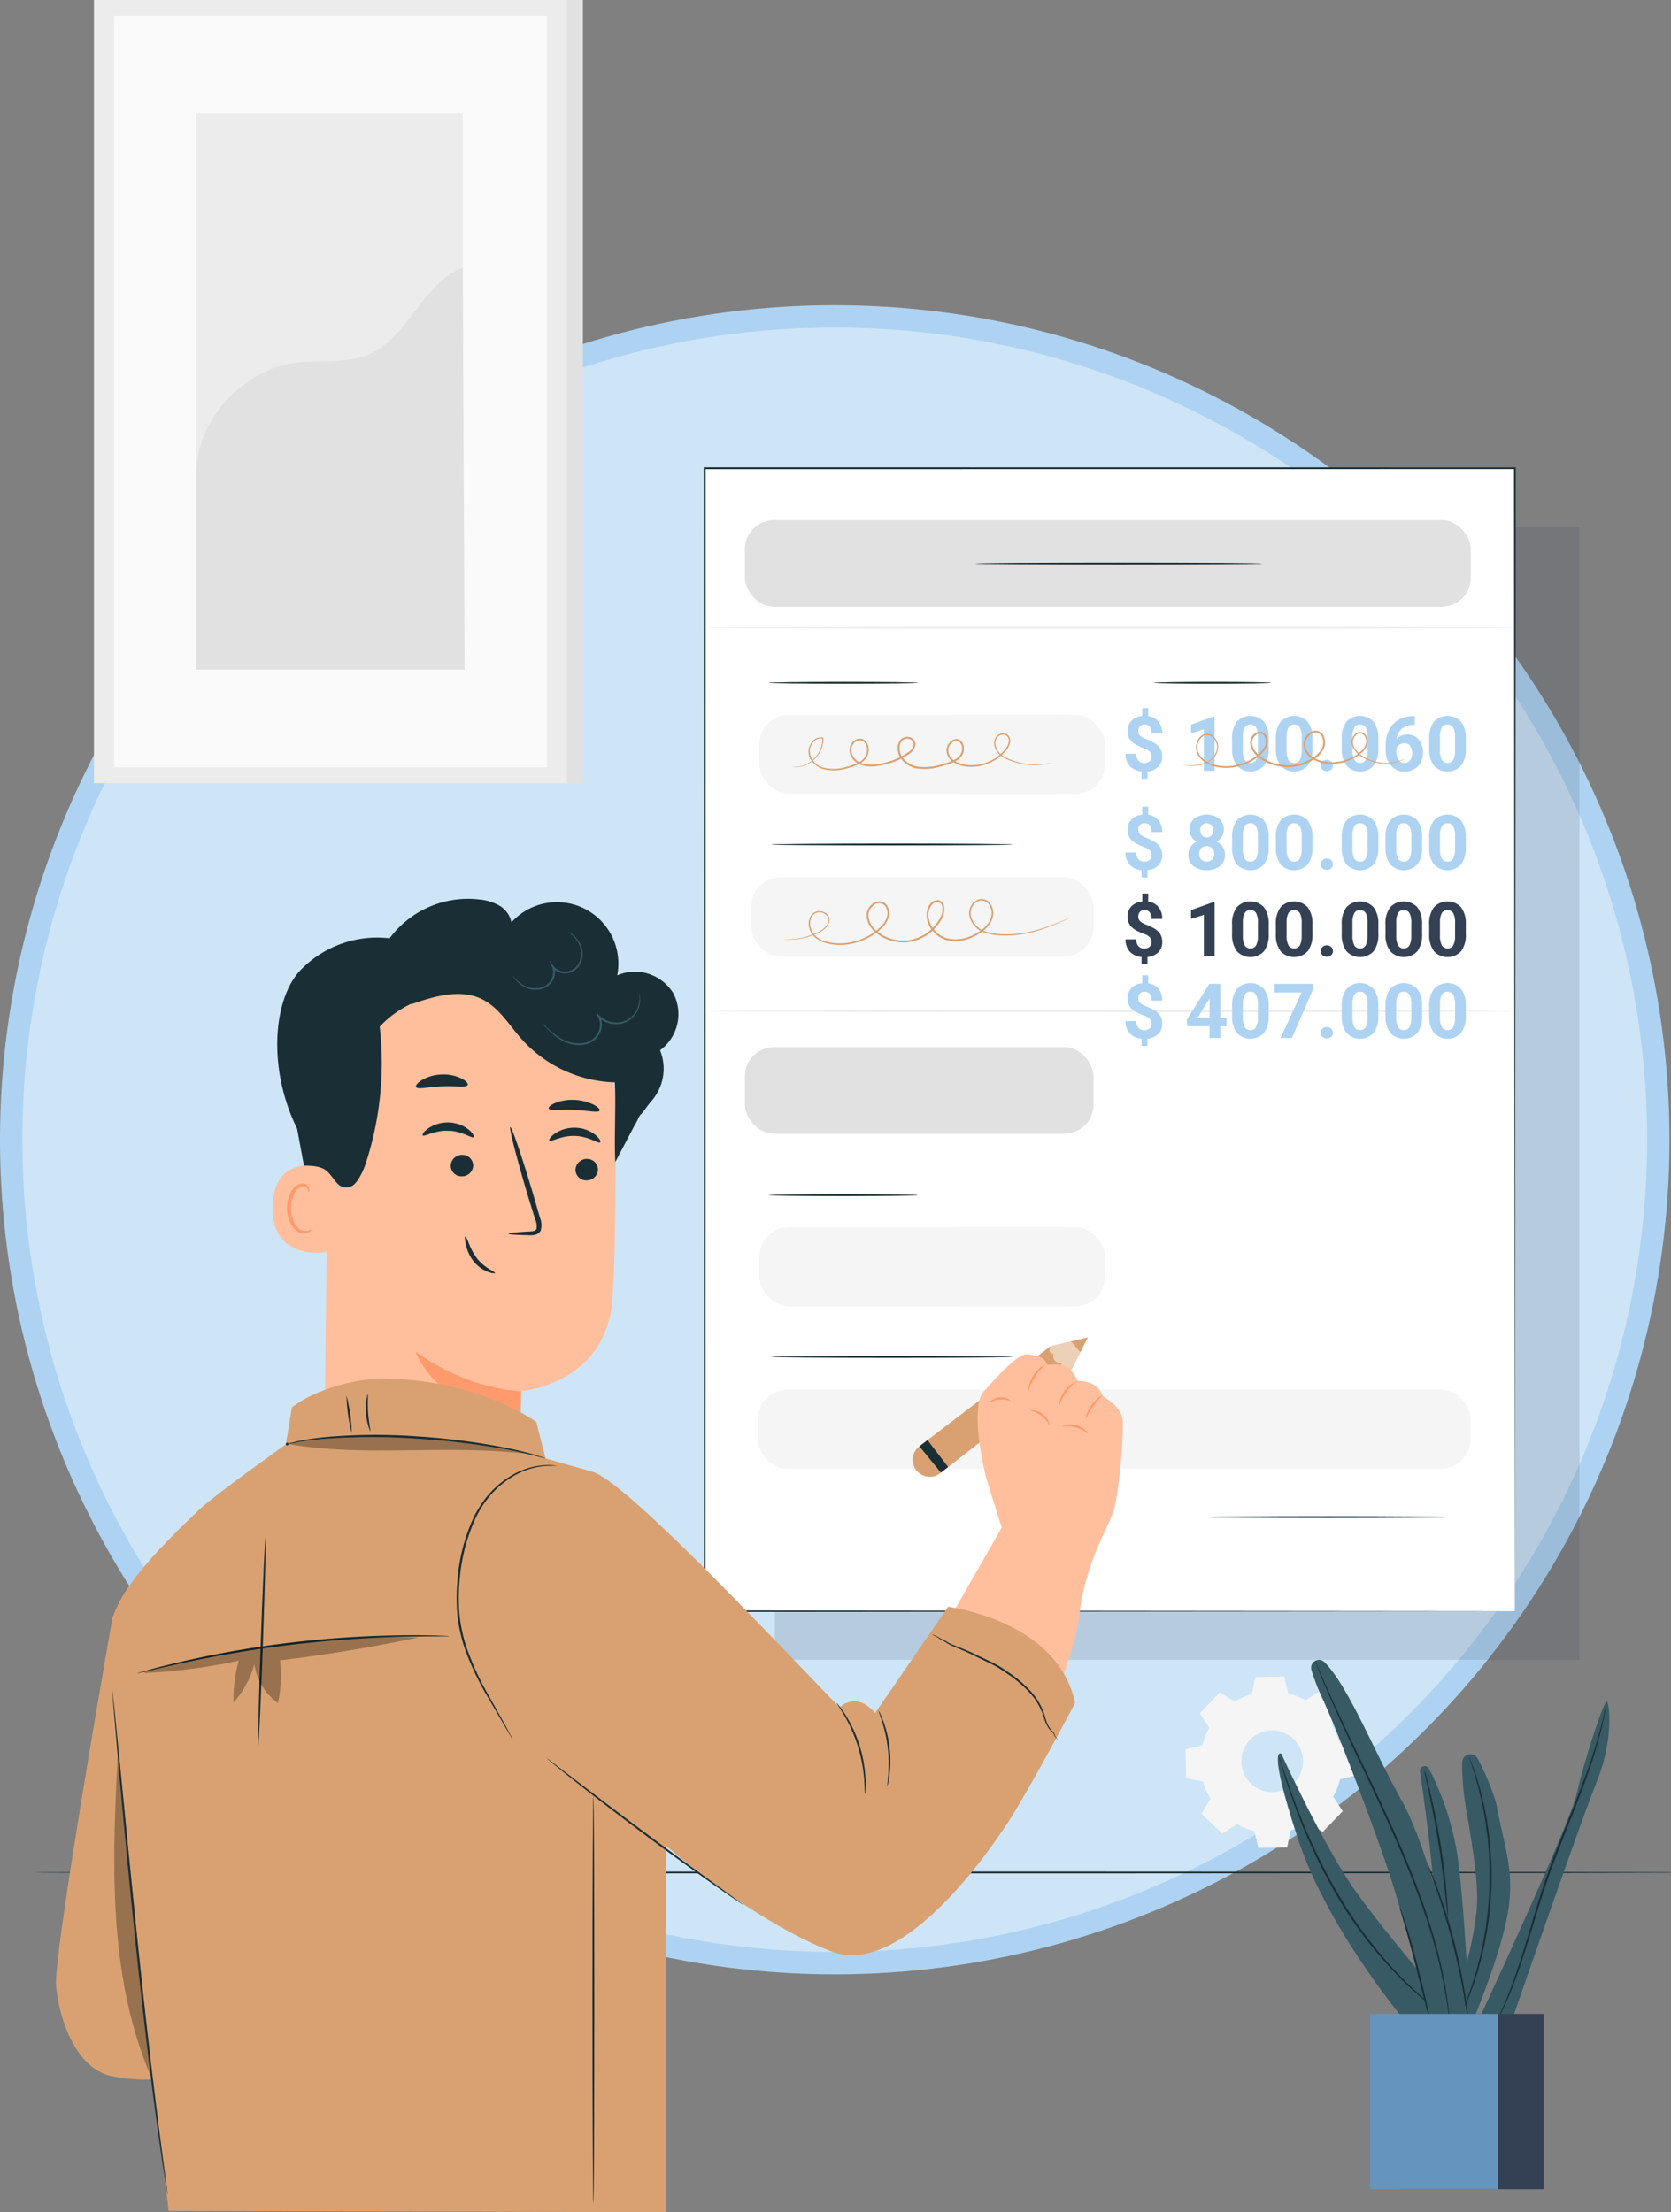 <svg xmlns="http://www.w3.org/2000/svg" width="373.67" height="494.796" viewBox="0 0 373.67 494.796">
  <rect x="0" y="0" width="373.67" height="494.796" fill="#808080" stroke="none"/>
  <g id="Grupo_56943" data-name="Grupo 56943" transform="translate(-666.48 -4616.931)">
    <circle id="Elipse_4007" data-name="Elipse 4007" cx="184.164" cy="184.164" r="184.164" transform="translate(668.98 4687.686)" fill="#cee5f7" stroke="#aed3f2" stroke-miterlimit="10" stroke-width="5"/>
    <g id="Grupo_56942" data-name="Grupo 56942">
      <rect id="Rectángulo_5293" data-name="Rectángulo 5293" width="179.916" height="253.306" transform="translate(839.766 4734.86)" fill="#344154" opacity="0.15"/>
      <g id="Grupo_56680" data-name="Grupo 56680" transform="translate(0 -83)">
        <g id="Grupo_56674" data-name="Grupo 56674">
          <rect id="Rectángulo_5294" data-name="Rectángulo 5294" width="105.821" height="175.164" transform="translate(691.009 4699.931)" fill="#e1e1e1"/>
        </g>
        <g id="Grupo_56675" data-name="Grupo 56675">
          <rect id="Rectángulo_5295" data-name="Rectángulo 5295" width="105.821" height="175.164" transform="translate(687.49 4699.931)" fill="#ececec"/>
        </g>
        <g id="Grupo_56676" data-name="Grupo 56676">
          <rect id="Rectángulo_5296" data-name="Rectángulo 5296" width="96.809" height="168.06" transform="translate(691.996 4703.483)" fill="#fafafa"/>
        </g>
        <g id="Grupo_56679" data-name="Grupo 56679">
          <g id="Grupo_56677" data-name="Grupo 56677">
            <rect id="Rectángulo_5297" data-name="Rectángulo 5297" width="59.53" height="124.384" transform="translate(710.426 4725.321)" fill="#ececec"/>
          </g>
          <g id="Grupo_56678" data-name="Grupo 56678">
            <path id="Trazado_101893" data-name="Trazado 101893" d="M710.426,4805.689c-.138-11.619,10.309-22.962,21.815-24.584,5.487-.774,11.316.315,16.443-1.787,9.151-3.752,12.062-15.91,21.271-19.516l.421,89.9h-59.95Z" fill="#e1e1e1"/>
          </g>
        </g>
      </g>
      <g id="Grupo_56682" data-name="Grupo 56682">
        <g id="Grupo_56681" data-name="Grupo 56681">
          <path id="Trazado_101894" data-name="Trazado 101894" d="M942.573,4997.5a15.749,15.749,0,0,1,3.846-1.672l.792-3.807,6.433-.113.925,3.777a15.725,15.725,0,0,1,3.9,1.535l3.251-2.131,4.628,4.469-2.015,3.323a15.737,15.737,0,0,1,1.672,3.847l3.807.793.113,6.432-3.777.926a15.781,15.781,0,0,1-1.535,3.9l2.13,3.251-4.468,4.629-3.323-2.016a15.773,15.773,0,0,1-3.847,1.672l-.793,3.807-6.432.113-.926-3.777a15.758,15.758,0,0,1-3.9-1.535l-3.251,2.13-4.629-4.468,2.016-3.323a15.742,15.742,0,0,1-1.672-3.847l-3.807-.793-.113-6.432,3.777-.926a15.774,15.774,0,0,1,1.535-3.9l-2.131-3.251,4.469-4.629,3.324,2.016Zm3.429,8.569a6.9,6.9,0,1,0,9.758-.172A6.9,6.9,0,0,0,946,5006.068Z" fill="#f5f5f5"/>
        </g>
      </g>
      <g id="Grupo_56683" data-name="Grupo 56683">
        <path id="Trazado_101895" data-name="Trazado 101895" d="M1035.473,5035.727s.381-.016,1.157-.024l3.52-.022v.092c-18.187.094-92.256.164-180.805.164l-131.173-.061-39.751-.067-10.807-.04-2.811-.021c-.633-.007-.957-.021-.957-.021s.324-.015.957-.022l2.811-.021,10.807-.039,39.751-.067,131.173-.062c88.549,0,162.618.071,180.805.165v.092l-3.52-.023C1035.854,5035.742,1035.473,5035.727,1035.473,5035.727Z" fill="#1a2e35"/>
      </g>
      <g id="Grupo_56703" data-name="Grupo 56703">
        <g id="Grupo_56699" data-name="Grupo 56699">
          <g id="Grupo_56685" data-name="Grupo 56685">
            <rect id="Rectángulo_5298" data-name="Rectángulo 5298" width="181.172" height="255.633" transform="translate(824.063 4721.657)" fill="#fff"/>
            <g id="Grupo_56684" data-name="Grupo 56684">
              <path id="Trazado_101896" data-name="Trazado 101896" d="M1005.235,4977.29c0-1.7-.078-104.615-.191-255.632l.191.191-181.151.019h-.021l.211-.21c-.015,95.795-.029,184.377-.04,255.632l-.171-.17,181.172.17-181.172.171h-.17v-.171c-.011-71.255-.025-159.837-.04-255.632v-.211h.231l181.151.019h.192v.192C1005.314,4872.676,1005.237,4975.591,1005.235,4977.29Z" fill="#1a2e35"/>
            </g>
          </g>
          <rect id="Rectángulo_5299" data-name="Rectángulo 5299" width="77.341" height="17.733" rx="6.688" transform="translate(836.268 4891.382)" fill="#f5f5f5"/>
          <rect id="Rectángulo_5300" data-name="Rectángulo 5300" width="36.316" height="17.733" rx="6.688" transform="translate(874.173 4891.382)" fill="#f5f5f5"/>
          <rect id="Rectángulo_5301" data-name="Rectángulo 5301" width="159.474" height="17.732" rx="6.688" transform="translate(835.902 4927.73)" fill="#f5f5f5"/>
          <g id="Grupo_56686" data-name="Grupo 56686">
            <path id="Trazado_101897" data-name="Trazado 101897" d="M871.778,4884.247c0,.117-7.476.211-16.694.211s-16.7-.094-16.7-.211,7.474-.21,16.7-.21S871.778,4884.131,871.778,4884.247Z" fill="#1a2e35"/>
          </g>
          <g id="Grupo_56687" data-name="Grupo 56687">
            <path id="Trazado_101898" data-name="Trazado 101898" d="M892.967,4920.411c0,.116-12.125.211-27.078.211s-27.081-.1-27.081-.211,12.122-.21,27.081-.21S892.967,4920.295,892.967,4920.411Z" fill="#1a2e35"/>
          </g>
          <rect id="Rectángulo_5302" data-name="Rectángulo 5302" width="77.949" height="19.385" rx="6.508" transform="translate(833.055 4851.125)" fill="#e1e1e1"/>
          <rect id="Rectángulo_5303" data-name="Rectángulo 5303" width="162.322" height="19.385" rx="6.508" transform="translate(833.055 4733.266)" fill="#e1e1e1"/>
          <g id="Grupo_56688" data-name="Grupo 56688">
            <path id="Trazado_101899" data-name="Trazado 101899" d="M948.79,4742.958c0,.116-14.4.211-32.163.211s-32.167-.095-32.167-.211,14.4-.21,32.167-.21S948.79,4742.842,948.79,4742.958Z" fill="#1a2e35"/>
          </g>
          <g id="Grupo_56689" data-name="Grupo 56689">
            <path id="Trazado_101900" data-name="Trazado 101900" d="M1005.235,4757.344c0,.117-40.6.211-90.663.211-50.084,0-90.671-.094-90.671-.211s40.587-.21,90.671-.21C964.639,4757.134,1005.235,4757.228,1005.235,4757.344Z" fill="#ececec"/>
          </g>
          <g id="Grupo_56690" data-name="Grupo 56690">
            <path id="Trazado_101901" data-name="Trazado 101901" d="M1005.235,4843.1c0,.117-40.6.211-90.663.211-50.084,0-90.671-.094-90.671-.211s40.587-.21,90.671-.21C964.639,4842.887,1005.235,4842.981,1005.235,4843.1Z" fill="#ececec"/>
          </g>
          <rect id="Rectángulo_5304" data-name="Rectángulo 5304" width="77.341" height="17.733" rx="6.688" transform="translate(836.268 4776.778)" fill="#f5f5f5"/>
          <rect id="Rectángulo_5305" data-name="Rectángulo 5305" width="36.316" height="17.733" rx="6.688" transform="translate(874.173 4776.778)" fill="#f5f5f5"/>
          <rect id="Rectángulo_5306" data-name="Rectángulo 5306" width="76.582" height="17.732" rx="6.688" transform="translate(834.422 4813.126)" fill="#f5f5f5"/>
          <g id="Grupo_56691" data-name="Grupo 56691">
            <path id="Trazado_101902" data-name="Trazado 101902" d="M871.778,4769.643c0,.116-7.476.211-16.694.211s-16.7-.1-16.7-.211,7.474-.21,16.7-.21S871.778,4769.527,871.778,4769.643Z" fill="#1a2e35"/>
          </g>
          <g id="Grupo_56692" data-name="Grupo 56692">
            <path id="Trazado_101903" data-name="Trazado 101903" d="M950.763,4769.643c0,.116-5.886.211-13.144.211s-13.147-.1-13.147-.211,5.885-.21,13.147-.21S950.763,4769.527,950.763,4769.643Z" fill="#1a2e35"/>
          </g>
          <g id="Grupo_56693" data-name="Grupo 56693">
            <path id="Trazado_101904" data-name="Trazado 101904" d="M892.967,4805.807c0,.116-12.125.21-27.078.21s-27.081-.094-27.081-.21,12.122-.211,27.081-.211S892.967,4805.691,892.967,4805.807Z" fill="#1a2e35"/>
          </g>
          <g id="Grupo_56694" data-name="Grupo 56694">
            <path id="Trazado_101905" data-name="Trazado 101905" d="M989.781,4956.239c0,.116-11.826.21-26.412.21s-26.415-.094-26.415-.21,11.824-.21,26.415-.21S989.781,4956.123,989.781,4956.239Z" fill="#1a2e35"/>
          </g>
          <g id="Grupo_56695" data-name="Grupo 56695">
            <path id="Trazado_101906" data-name="Trazado 101906" d="M923.974,4786.143a1.52,1.52,0,0,0-.379-1.086,3.409,3.409,0,0,0-1.286-.745,15.144,15.144,0,0,1-1.565-.679,5.01,5.01,0,0,1-1.128-.774,3.113,3.113,0,0,1-.733-1.028,3.465,3.465,0,0,1-.262-1.407,3.121,3.121,0,0,1,.9-2.306,3.794,3.794,0,0,1,2.39-1.049v-1.782h1.332v1.807a3.473,3.473,0,0,1,2.306,1.228,4.046,4.046,0,0,1,.832,2.643h-2.406a2.292,2.292,0,0,0-.412-1.494,1.36,1.36,0,0,0-1.1-.5,1.4,1.4,0,0,0-1.057.387,1.475,1.475,0,0,0-.375,1.07,1.411,1.411,0,0,0,.366,1.016,4.046,4.046,0,0,0,1.362.782,15.213,15.213,0,0,1,1.635.754,4.711,4.711,0,0,1,1.083.8,3.082,3.082,0,0,1,.674,1.016,3.5,3.5,0,0,1,.233,1.327,3.108,3.108,0,0,1-.882,2.3,3.875,3.875,0,0,1-2.431,1.041v1.656h-1.324v-1.648a4.006,4.006,0,0,1-2.643-1.211,3.9,3.9,0,0,1-.937-2.735h2.406a2.211,2.211,0,0,0,.471,1.519,1.712,1.712,0,0,0,1.352.529,1.655,1.655,0,0,0,1.158-.387A1.343,1.343,0,0,0,923.974,4786.143Z" fill="#aed3f2"/>
            <path id="Trazado_101907" data-name="Trazado 101907" d="M938.094,4789.332h-2.406v-9.275l-2.873.891v-1.956l5.02-1.8h.259Z" fill="#aed3f2"/>
            <path id="Trazado_101908" data-name="Trazado 101908" d="M950.19,4784.32a6.139,6.139,0,0,1-1.041,3.846,4.158,4.158,0,0,1-6.077.025,5.964,5.964,0,0,1-1.074-3.746v-2.231a6.062,6.062,0,0,1,1.053-3.855,4.167,4.167,0,0,1,6.065-.012,5.944,5.944,0,0,1,1.074,3.742Zm-2.406-2.453a4.435,4.435,0,0,0-.412-2.2,1.394,1.394,0,0,0-1.286-.688,1.369,1.369,0,0,0-1.253.655,4.159,4.159,0,0,0-.429,2.046v2.949a4.666,4.666,0,0,0,.4,2.205,1.374,1.374,0,0,0,1.294.72,1.351,1.351,0,0,0,1.274-.691,4.547,4.547,0,0,0,.408-2.117Z" fill="#aed3f2"/>
            <path id="Trazado_101909" data-name="Trazado 101909" d="M959.972,4784.32a6.139,6.139,0,0,1-1.041,3.846,4.158,4.158,0,0,1-6.077.025,5.964,5.964,0,0,1-1.074-3.746v-2.231a6.062,6.062,0,0,1,1.053-3.855,4.167,4.167,0,0,1,6.065-.012,5.944,5.944,0,0,1,1.074,3.742Zm-2.406-2.453a4.435,4.435,0,0,0-.412-2.2,1.394,1.394,0,0,0-1.286-.688,1.369,1.369,0,0,0-1.253.655,4.159,4.159,0,0,0-.429,2.046v2.949a4.665,4.665,0,0,0,.4,2.205,1.373,1.373,0,0,0,1.294.72,1.351,1.351,0,0,0,1.274-.691,4.548,4.548,0,0,0,.408-2.117Z" fill="#aed3f2"/>
            <path id="Trazado_101910" data-name="Trazado 101910" d="M961.82,4788.149a1.212,1.212,0,0,1,.387-.932,1.5,1.5,0,0,1,1.948,0,1.212,1.212,0,0,1,.387.932,1.192,1.192,0,0,1-.383.92,1.528,1.528,0,0,1-1.956,0A1.2,1.2,0,0,1,961.82,4788.149Z" fill="#aed3f2"/>
            <path id="Trazado_101911" data-name="Trazado 101911" d="M974.707,4784.32a6.146,6.146,0,0,1-1.04,3.846,4.159,4.159,0,0,1-6.078.025,5.964,5.964,0,0,1-1.074-3.746v-2.231a6.056,6.056,0,0,1,1.054-3.855,4.166,4.166,0,0,1,6.064-.012,5.931,5.931,0,0,1,1.074,3.742Zm-2.406-2.453a4.435,4.435,0,0,0-.412-2.2,1.392,1.392,0,0,0-1.286-.688,1.369,1.369,0,0,0-1.253.655,4.158,4.158,0,0,0-.429,2.046v2.949a4.666,4.666,0,0,0,.4,2.205,1.375,1.375,0,0,0,1.295.72,1.349,1.349,0,0,0,1.273-.691,4.548,4.548,0,0,0,.408-2.117Z" fill="#aed3f2"/>
            <path id="Trazado_101912" data-name="Trazado 101912" d="M982.858,4777.085v1.982h-.233a4.083,4.083,0,0,0-2.627.849,3.448,3.448,0,0,0-1.2,2.289,3.276,3.276,0,0,1,2.44-.982,3.088,3.088,0,0,1,2.514,1.132,4.542,4.542,0,0,1,.932,2.981,4.467,4.467,0,0,1-.512,2.139,3.672,3.672,0,0,1-1.448,1.49,4.214,4.214,0,0,1-2.119.533,3.929,3.929,0,0,1-3.093-1.332,5.173,5.173,0,0,1-1.178-3.555v-.866a7.779,7.779,0,0,1,.745-3.484,5.464,5.464,0,0,1,2.14-2.339,6.273,6.273,0,0,1,3.234-.837Zm-2.348,6.078a1.923,1.923,0,0,0-1.057.3,1.828,1.828,0,0,0-.7.8V4785a3.24,3.24,0,0,0,.475,1.882,1.531,1.531,0,0,0,1.332.677,1.514,1.514,0,0,0,1.253-.611,2.865,2.865,0,0,0,0-3.178A1.575,1.575,0,0,0,980.51,4783.163Z" fill="#aed3f2"/>
            <path id="Trazado_101913" data-name="Trazado 101913" d="M994.271,4784.32a6.146,6.146,0,0,1-1.04,3.846,4.159,4.159,0,0,1-6.078.025,5.964,5.964,0,0,1-1.074-3.746v-2.231a6.056,6.056,0,0,1,1.054-3.855,4.166,4.166,0,0,1,6.064-.012,5.931,5.931,0,0,1,1.074,3.742Zm-2.406-2.453a4.435,4.435,0,0,0-.412-2.2,1.392,1.392,0,0,0-1.286-.688,1.369,1.369,0,0,0-1.253.655,4.159,4.159,0,0,0-.429,2.046v2.949a4.666,4.666,0,0,0,.4,2.205,1.375,1.375,0,0,0,1.3.72,1.349,1.349,0,0,0,1.273-.691,4.547,4.547,0,0,0,.408-2.117Z" fill="#aed3f2"/>
          </g>
          <g id="Grupo_56696" data-name="Grupo 56696">
            <path id="Trazado_101914" data-name="Trazado 101914" d="M923.974,4808.219a1.526,1.526,0,0,0-.379-1.087,3.435,3.435,0,0,0-1.286-.745,14.947,14.947,0,0,1-1.565-.678,5.026,5.026,0,0,1-1.128-.774,3.119,3.119,0,0,1-.733-1.029,3.461,3.461,0,0,1-.262-1.407,3.126,3.126,0,0,1,.9-2.306,3.8,3.8,0,0,1,2.39-1.049v-1.781h1.332v1.806a3.482,3.482,0,0,1,2.306,1.228,4.047,4.047,0,0,1,.832,2.644h-2.406a2.3,2.3,0,0,0-.412-1.5,1.362,1.362,0,0,0-1.1-.5,1.4,1.4,0,0,0-1.057.387,1.473,1.473,0,0,0-.375,1.07,1.406,1.406,0,0,0,.366,1.015,4.027,4.027,0,0,0,1.362.783,15.135,15.135,0,0,1,1.635.753,4.712,4.712,0,0,1,1.083.8,3.09,3.09,0,0,1,.674,1.015,3.5,3.5,0,0,1,.233,1.328,3.108,3.108,0,0,1-.882,2.3,3.878,3.878,0,0,1-2.431,1.041v1.656h-1.324v-1.648a4,4,0,0,1-2.643-1.211,3.9,3.9,0,0,1-.937-2.735h2.406a2.211,2.211,0,0,0,.471,1.519,1.712,1.712,0,0,0,1.352.529,1.655,1.655,0,0,0,1.158-.387A1.345,1.345,0,0,0,923.974,4808.219Z" fill="#aed3f2"/>
            <path id="Trazado_101915" data-name="Trazado 101915" d="M940.15,4802.508a2.821,2.821,0,0,1-.441,1.565,3.189,3.189,0,0,1-1.216,1.091,3.511,3.511,0,0,1,1.4,1.169,3,3,0,0,1,.516,1.753,3.176,3.176,0,0,1-1.1,2.551,5.239,5.239,0,0,1-5.986,0,3.168,3.168,0,0,1-1.107-2.547,3.022,3.022,0,0,1,.516-1.757,3.453,3.453,0,0,1,1.39-1.165,3.153,3.153,0,0,1-1.211-1.091,2.843,2.843,0,0,1-.437-1.565,3.143,3.143,0,0,1,1.032-2.469,4.749,4.749,0,0,1,5.607-.008A3.131,3.131,0,0,1,940.15,4802.508Zm-2.156,5.4a1.749,1.749,0,0,0-.458-1.266,1.833,1.833,0,0,0-2.456,0,1.974,1.974,0,0,0-.008,2.519,1.878,1.878,0,0,0,2.476.016A1.736,1.736,0,0,0,937.994,4807.911Zm-.25-5.287a1.665,1.665,0,0,0-.375-1.136,1.524,1.524,0,0,0-2.106-.013,1.656,1.656,0,0,0-.375,1.149,1.739,1.739,0,0,0,.375,1.166,1.483,1.483,0,0,0,2.11,0A1.753,1.753,0,0,0,937.744,4802.624Z" fill="#aed3f2"/>
            <path id="Trazado_101916" data-name="Trazado 101916" d="M950.19,4806.4a6.14,6.14,0,0,1-1.041,3.846,4.158,4.158,0,0,1-6.077.025,5.966,5.966,0,0,1-1.074-3.746v-2.232a6.06,6.06,0,0,1,1.053-3.854,4.166,4.166,0,0,1,6.065-.013,5.949,5.949,0,0,1,1.074,3.743Zm-2.406-2.454a4.433,4.433,0,0,0-.412-2.195,1.394,1.394,0,0,0-1.286-.688,1.368,1.368,0,0,0-1.253.654,4.16,4.16,0,0,0-.429,2.046v2.95a4.659,4.659,0,0,0,.4,2.2,1.372,1.372,0,0,0,1.294.721,1.35,1.35,0,0,0,1.274-.692,4.54,4.54,0,0,0,.408-2.116Z" fill="#aed3f2"/>
            <path id="Trazado_101917" data-name="Trazado 101917" d="M959.972,4806.4a6.14,6.14,0,0,1-1.041,3.846,4.158,4.158,0,0,1-6.077.025,5.966,5.966,0,0,1-1.074-3.746v-2.232a6.06,6.06,0,0,1,1.053-3.854,4.166,4.166,0,0,1,6.065-.013,5.949,5.949,0,0,1,1.074,3.743Zm-2.406-2.454a4.432,4.432,0,0,0-.412-2.195,1.394,1.394,0,0,0-1.286-.688,1.368,1.368,0,0,0-1.253.654,4.16,4.16,0,0,0-.429,2.046v2.95a4.658,4.658,0,0,0,.4,2.2,1.372,1.372,0,0,0,1.294.721,1.35,1.35,0,0,0,1.274-.692,4.541,4.541,0,0,0,.408-2.116Z" fill="#aed3f2"/>
            <path id="Trazado_101918" data-name="Trazado 101918" d="M961.82,4810.225a1.209,1.209,0,0,1,.387-.932,1.5,1.5,0,0,1,1.948,0,1.209,1.209,0,0,1,.387.932,1.192,1.192,0,0,1-.383.92,1.528,1.528,0,0,1-1.956,0A1.2,1.2,0,0,1,961.82,4810.225Z" fill="#aed3f2"/>
            <path id="Trazado_101919" data-name="Trazado 101919" d="M974.707,4806.4a6.146,6.146,0,0,1-1.04,3.846,4.159,4.159,0,0,1-6.078.025,5.966,5.966,0,0,1-1.074-3.746v-2.232a6.055,6.055,0,0,1,1.054-3.854,4.165,4.165,0,0,1,6.064-.013,5.937,5.937,0,0,1,1.074,3.743Zm-2.406-2.454a4.432,4.432,0,0,0-.412-2.195,1.392,1.392,0,0,0-1.286-.688,1.368,1.368,0,0,0-1.253.654,4.16,4.16,0,0,0-.429,2.046v2.95a4.659,4.659,0,0,0,.4,2.2,1.374,1.374,0,0,0,1.295.721,1.348,1.348,0,0,0,1.273-.692,4.541,4.541,0,0,0,.408-2.116Z" fill="#aed3f2"/>
            <path id="Trazado_101920" data-name="Trazado 101920" d="M984.489,4806.4a6.146,6.146,0,0,1-1.04,3.846,4.159,4.159,0,0,1-6.078.025,5.966,5.966,0,0,1-1.074-3.746v-2.232a6.054,6.054,0,0,1,1.054-3.854,4.165,4.165,0,0,1,6.064-.013,5.937,5.937,0,0,1,1.074,3.743Zm-2.406-2.454a4.433,4.433,0,0,0-.412-2.195,1.392,1.392,0,0,0-1.286-.688,1.368,1.368,0,0,0-1.253.654,4.159,4.159,0,0,0-.429,2.046v2.95a4.659,4.659,0,0,0,.4,2.2,1.374,1.374,0,0,0,1.295.721,1.348,1.348,0,0,0,1.273-.692,4.541,4.541,0,0,0,.408-2.116Z" fill="#aed3f2"/>
            <path id="Trazado_101921" data-name="Trazado 101921" d="M994.271,4806.4a6.146,6.146,0,0,1-1.04,3.846,4.159,4.159,0,0,1-6.078.025,5.966,5.966,0,0,1-1.074-3.746v-2.232a6.054,6.054,0,0,1,1.054-3.854,4.165,4.165,0,0,1,6.064-.013,5.937,5.937,0,0,1,1.074,3.743Zm-2.406-2.454a4.432,4.432,0,0,0-.412-2.195,1.392,1.392,0,0,0-1.286-.688,1.368,1.368,0,0,0-1.253.654,4.16,4.16,0,0,0-.429,2.046v2.95a4.659,4.659,0,0,0,.4,2.2,1.374,1.374,0,0,0,1.3.721,1.348,1.348,0,0,0,1.273-.692,4.54,4.54,0,0,0,.408-2.116Z" fill="#aed3f2"/>
          </g>
          <g id="Grupo_56697" data-name="Grupo 56697">
            <path id="Trazado_101922" data-name="Trazado 101922" d="M923.974,4827.636a1.521,1.521,0,0,0-.379-1.086,3.409,3.409,0,0,0-1.286-.745,15.144,15.144,0,0,1-1.565-.679,5.026,5.026,0,0,1-1.128-.774,3.118,3.118,0,0,1-.733-1.028,3.465,3.465,0,0,1-.262-1.407,3.123,3.123,0,0,1,.9-2.306,3.8,3.8,0,0,1,2.39-1.049v-1.782h1.332v1.807a3.474,3.474,0,0,1,2.306,1.228,4.046,4.046,0,0,1,.832,2.643h-2.406a2.3,2.3,0,0,0-.412-1.494,1.36,1.36,0,0,0-1.1-.5,1.4,1.4,0,0,0-1.057.387,1.473,1.473,0,0,0-.375,1.07,1.41,1.41,0,0,0,.366,1.016,4.045,4.045,0,0,0,1.362.782,15.213,15.213,0,0,1,1.635.754,4.709,4.709,0,0,1,1.083.8,3.089,3.089,0,0,1,.674,1.016,3.493,3.493,0,0,1,.233,1.327,3.108,3.108,0,0,1-.882,2.3,3.878,3.878,0,0,1-2.431,1.041v1.657h-1.324v-1.649a4,4,0,0,1-2.643-1.211,3.9,3.9,0,0,1-.937-2.735h2.406a2.211,2.211,0,0,0,.471,1.519,1.712,1.712,0,0,0,1.352.529,1.655,1.655,0,0,0,1.158-.387A1.344,1.344,0,0,0,923.974,4827.636Z" fill="#344154"/>
            <path id="Trazado_101923" data-name="Trazado 101923" d="M938.094,4830.825h-2.406v-9.275l-2.873.891v-1.956l5.02-1.8h.259Z" fill="#344154"/>
            <path id="Trazado_101924" data-name="Trazado 101924" d="M950.19,4825.813a6.14,6.14,0,0,1-1.041,3.846,4.158,4.158,0,0,1-6.077.025,5.964,5.964,0,0,1-1.074-3.746v-2.231a6.062,6.062,0,0,1,1.053-3.855,4.168,4.168,0,0,1,6.065-.012,5.946,5.946,0,0,1,1.074,3.742Zm-2.406-2.453a4.437,4.437,0,0,0-.412-2.2,1.394,1.394,0,0,0-1.286-.687,1.368,1.368,0,0,0-1.253.654,4.16,4.16,0,0,0-.429,2.046v2.949a4.666,4.666,0,0,0,.4,2.205,1.373,1.373,0,0,0,1.294.72,1.351,1.351,0,0,0,1.274-.691,4.544,4.544,0,0,0,.408-2.117Z" fill="#344154"/>
            <path id="Trazado_101925" data-name="Trazado 101925" d="M959.972,4825.813a6.14,6.14,0,0,1-1.041,3.846,4.158,4.158,0,0,1-6.077.025,5.964,5.964,0,0,1-1.074-3.746v-2.231a6.062,6.062,0,0,1,1.053-3.855,4.168,4.168,0,0,1,6.065-.012,5.946,5.946,0,0,1,1.074,3.742Zm-2.406-2.453a4.436,4.436,0,0,0-.412-2.2,1.393,1.393,0,0,0-1.286-.687,1.368,1.368,0,0,0-1.253.654,4.16,4.16,0,0,0-.429,2.046v2.949a4.665,4.665,0,0,0,.4,2.205,1.373,1.373,0,0,0,1.294.72,1.351,1.351,0,0,0,1.274-.691,4.545,4.545,0,0,0,.408-2.117Z" fill="#344154"/>
            <path id="Trazado_101926" data-name="Trazado 101926" d="M961.82,4829.642a1.211,1.211,0,0,1,.387-.932,1.5,1.5,0,0,1,1.948,0,1.211,1.211,0,0,1,.387.932,1.192,1.192,0,0,1-.383.92,1.528,1.528,0,0,1-1.956,0A1.2,1.2,0,0,1,961.82,4829.642Z" fill="#344154"/>
            <path id="Trazado_101927" data-name="Trazado 101927" d="M974.707,4825.813a6.146,6.146,0,0,1-1.04,3.846,4.159,4.159,0,0,1-6.078.025,5.964,5.964,0,0,1-1.074-3.746v-2.231a6.056,6.056,0,0,1,1.054-3.855,4.166,4.166,0,0,1,6.064-.012,5.934,5.934,0,0,1,1.074,3.742Zm-2.406-2.453a4.436,4.436,0,0,0-.412-2.2,1.391,1.391,0,0,0-1.286-.687,1.368,1.368,0,0,0-1.253.654,4.16,4.16,0,0,0-.429,2.046v2.949a4.666,4.666,0,0,0,.4,2.205,1.375,1.375,0,0,0,1.295.72,1.349,1.349,0,0,0,1.273-.691,4.546,4.546,0,0,0,.408-2.117Z" fill="#344154"/>
            <path id="Trazado_101928" data-name="Trazado 101928" d="M984.489,4825.813a6.146,6.146,0,0,1-1.04,3.846,4.159,4.159,0,0,1-6.078.025,5.964,5.964,0,0,1-1.074-3.746v-2.231a6.056,6.056,0,0,1,1.054-3.855,4.166,4.166,0,0,1,6.064-.012,5.934,5.934,0,0,1,1.074,3.742Zm-2.406-2.453a4.437,4.437,0,0,0-.412-2.2,1.392,1.392,0,0,0-1.286-.687,1.368,1.368,0,0,0-1.253.654,4.159,4.159,0,0,0-.429,2.046v2.949a4.666,4.666,0,0,0,.4,2.205,1.375,1.375,0,0,0,1.295.72,1.349,1.349,0,0,0,1.273-.691,4.545,4.545,0,0,0,.408-2.117Z" fill="#344154"/>
            <path id="Trazado_101929" data-name="Trazado 101929" d="M994.271,4825.813a6.146,6.146,0,0,1-1.04,3.846,4.159,4.159,0,0,1-6.078.025,5.964,5.964,0,0,1-1.074-3.746v-2.231a6.056,6.056,0,0,1,1.054-3.855,4.166,4.166,0,0,1,6.064-.012,5.934,5.934,0,0,1,1.074,3.742Zm-2.406-2.453a4.436,4.436,0,0,0-.412-2.2,1.391,1.391,0,0,0-1.286-.687,1.368,1.368,0,0,0-1.253.654,4.16,4.16,0,0,0-.429,2.046v2.949a4.666,4.666,0,0,0,.4,2.205,1.375,1.375,0,0,0,1.3.72,1.349,1.349,0,0,0,1.273-.691,4.544,4.544,0,0,0,.408-2.117Z" fill="#344154"/>
          </g>
          <g id="Grupo_56698" data-name="Grupo 56698">
            <path id="Trazado_101930" data-name="Trazado 101930" d="M923.974,4845.91a1.522,1.522,0,0,0-.379-1.087,3.435,3.435,0,0,0-1.286-.745,15.156,15.156,0,0,1-1.565-.678,5,5,0,0,1-1.128-.775,3.1,3.1,0,0,1-.733-1.028,3.465,3.465,0,0,1-.262-1.407,3.125,3.125,0,0,1,.9-2.306,3.8,3.8,0,0,1,2.39-1.049v-1.781h1.332v1.806a3.48,3.48,0,0,1,2.306,1.228,4.046,4.046,0,0,1,.832,2.643h-2.406a2.3,2.3,0,0,0-.412-1.494,1.363,1.363,0,0,0-1.1-.495,1.4,1.4,0,0,0-1.057.387,1.475,1.475,0,0,0-.375,1.07,1.407,1.407,0,0,0,.366,1.015,4.035,4.035,0,0,0,1.362.783,15.041,15.041,0,0,1,1.635.753,4.712,4.712,0,0,1,1.083.8,3.085,3.085,0,0,1,.674,1.015,3.5,3.5,0,0,1,.233,1.328,3.11,3.11,0,0,1-.882,2.3,3.872,3.872,0,0,1-2.431,1.04v1.657h-1.324v-1.648a4,4,0,0,1-2.643-1.212,3.9,3.9,0,0,1-.937-2.734h2.406a2.211,2.211,0,0,0,.471,1.519,1.715,1.715,0,0,0,1.352.529,1.655,1.655,0,0,0,1.158-.387A1.347,1.347,0,0,0,923.974,4845.91Z" fill="#aed3f2"/>
            <path id="Trazado_101931" data-name="Trazado 101931" d="M939.367,4844.536h1.374v1.94h-1.374v2.622h-2.406v-2.622h-4.97l-.108-1.515,5.053-7.984h2.431Zm-5.086,0h2.68v-4.279l-.158.275Z" fill="#aed3f2"/>
            <path id="Trazado_101932" data-name="Trazado 101932" d="M950.19,4844.087a6.139,6.139,0,0,1-1.041,3.846,4.158,4.158,0,0,1-6.077.025,5.967,5.967,0,0,1-1.074-3.747v-2.231a6.059,6.059,0,0,1,1.053-3.854,4.166,4.166,0,0,1,6.065-.013,5.948,5.948,0,0,1,1.074,3.742Zm-2.406-2.454a4.433,4.433,0,0,0-.412-2.195,1.392,1.392,0,0,0-1.286-.688,1.368,1.368,0,0,0-1.253.654,4.161,4.161,0,0,0-.429,2.046v2.95a4.659,4.659,0,0,0,.4,2.2,1.373,1.373,0,0,0,1.294.721,1.349,1.349,0,0,0,1.274-.692,4.54,4.54,0,0,0,.408-2.116Z" fill="#aed3f2"/>
            <path id="Trazado_101933" data-name="Trazado 101933" d="M960.055,4838.32l-4.687,10.778h-2.539l4.7-10.181H951.5v-1.94h8.558Z" fill="#aed3f2"/>
            <path id="Trazado_101934" data-name="Trazado 101934" d="M961.82,4847.916a1.21,1.21,0,0,1,.387-.932,1.5,1.5,0,0,1,1.948,0,1.21,1.21,0,0,1,.387.932,1.193,1.193,0,0,1-.383.92,1.528,1.528,0,0,1-1.956,0A1.2,1.2,0,0,1,961.82,4847.916Z" fill="#aed3f2"/>
            <path id="Trazado_101935" data-name="Trazado 101935" d="M974.707,4844.087a6.146,6.146,0,0,1-1.04,3.846,4.159,4.159,0,0,1-6.078.025,5.967,5.967,0,0,1-1.074-3.747v-2.231a6.053,6.053,0,0,1,1.054-3.854,4.165,4.165,0,0,1,6.064-.013,5.936,5.936,0,0,1,1.074,3.742Zm-2.406-2.454a4.432,4.432,0,0,0-.412-2.195,1.39,1.39,0,0,0-1.286-.688,1.368,1.368,0,0,0-1.253.654,4.16,4.16,0,0,0-.429,2.046v2.95a4.659,4.659,0,0,0,.4,2.2,1.374,1.374,0,0,0,1.295.721,1.348,1.348,0,0,0,1.273-.692,4.541,4.541,0,0,0,.408-2.116Z" fill="#aed3f2"/>
            <path id="Trazado_101936" data-name="Trazado 101936" d="M984.489,4844.087a6.145,6.145,0,0,1-1.04,3.846,4.159,4.159,0,0,1-6.078.025,5.968,5.968,0,0,1-1.074-3.747v-2.231a6.053,6.053,0,0,1,1.054-3.854,4.165,4.165,0,0,1,6.064-.013,5.936,5.936,0,0,1,1.074,3.742Zm-2.406-2.454a4.433,4.433,0,0,0-.412-2.195,1.39,1.39,0,0,0-1.286-.688,1.368,1.368,0,0,0-1.253.654,4.16,4.16,0,0,0-.429,2.046v2.95a4.659,4.659,0,0,0,.4,2.2,1.374,1.374,0,0,0,1.295.721,1.348,1.348,0,0,0,1.273-.692,4.541,4.541,0,0,0,.408-2.116Z" fill="#aed3f2"/>
            <path id="Trazado_101937" data-name="Trazado 101937" d="M994.271,4844.087a6.146,6.146,0,0,1-1.04,3.846,4.159,4.159,0,0,1-6.078.025,5.967,5.967,0,0,1-1.074-3.747v-2.231a6.053,6.053,0,0,1,1.054-3.854,4.165,4.165,0,0,1,6.064-.013,5.936,5.936,0,0,1,1.074,3.742Zm-2.406-2.454a4.432,4.432,0,0,0-.412-2.195,1.39,1.39,0,0,0-1.286-.688,1.368,1.368,0,0,0-1.253.654,4.161,4.161,0,0,0-.429,2.046v2.95a4.659,4.659,0,0,0,.4,2.2,1.374,1.374,0,0,0,1.3.721,1.348,1.348,0,0,0,1.273-.692,4.54,4.54,0,0,0,.408-2.116Z" fill="#aed3f2"/>
          </g>
        </g>
        <g id="Grupo_56700" data-name="Grupo 56700">
          <path id="Trazado_101938" data-name="Trazado 101938" d="M901.727,4787.508a9.245,9.245,0,0,1-1.252.314,14.8,14.8,0,0,1-9.333-1.337,5.371,5.371,0,0,1-1.435-1.086,3.423,3.423,0,0,1-.863-1.723,2.551,2.551,0,0,1,.416-2,1.946,1.946,0,0,1,2.043-.65,1.474,1.474,0,0,1,.9.758,1.892,1.892,0,0,1,.152,1.179,4.244,4.244,0,0,1-1.118,2.075,10.15,10.15,0,0,1-4.056,2.77,9.776,9.776,0,0,1-5.237.476,5.848,5.848,0,0,1-2.561-1.126,3.043,3.043,0,0,1-1.245-2.591,2.84,2.84,0,0,1,.557-1.409,2.208,2.208,0,0,1,1.274-.89,1.584,1.584,0,0,1,1.512.5,2.26,2.26,0,0,1,.542,1.494,3.06,3.06,0,0,1-.372,1.539,3.459,3.459,0,0,1-1.1,1.152,9.961,9.961,0,0,1-2.893,1.161,12.729,12.729,0,0,1-6.291.669,5.932,5.932,0,0,1-2.894-1.57,4.156,4.156,0,0,1-1.255-3.092,2.74,2.74,0,0,1,.876-1.963,2.009,2.009,0,0,1,2.133-.227,1.65,1.65,0,0,1,.806.785,1.69,1.69,0,0,1,.1,1.116,3.186,3.186,0,0,1-1.262,1.666,16.365,16.365,0,0,1-7.276,2.765,7.362,7.362,0,0,1-3.789-.332,3.816,3.816,0,0,1-2.329-2.855,2.6,2.6,0,0,1,1.927-2.908,1.8,1.8,0,0,1,1.725.62,2.751,2.751,0,0,1,.606,1.68,3.348,3.348,0,0,1-.37,1.7,3.991,3.991,0,0,1-1.148,1.255,8.831,8.831,0,0,1-2.966,1.243,9.943,9.943,0,0,1-5.918.214,5.086,5.086,0,0,1-2.248-1.638,3.648,3.648,0,0,1-.8-2.492,3.494,3.494,0,0,1,1.08-2.2,2.378,2.378,0,0,1,2.157-.645l.087.023,0,.086a6.253,6.253,0,0,1-1.585,4.3,6.541,6.541,0,0,1-2.832,1.93,5.371,5.371,0,0,1-2.123.272,6.111,6.111,0,0,1-.726-.137,5.616,5.616,0,0,0,2.807-.253,6.491,6.491,0,0,0,2.735-1.931,6.077,6.077,0,0,0,1.488-4.168l.09.109a2.132,2.132,0,0,0-1.926.6,3.238,3.238,0,0,0-.98,2.031,4.069,4.069,0,0,0,2.879,3.815,9.671,9.671,0,0,0,5.721-.254,8.532,8.532,0,0,0,2.843-1.2,3.663,3.663,0,0,0,1.038-1.139,2.983,2.983,0,0,0,.321-1.514,2.39,2.39,0,0,0-.521-1.452,1.424,1.424,0,0,0-1.367-.49,2.222,2.222,0,0,0-1.612,2.479,3.427,3.427,0,0,0,2.1,2.54,6.99,6.99,0,0,0,3.583.3,15.985,15.985,0,0,0,7.074-2.694,2.8,2.8,0,0,0,1.107-1.431,1.2,1.2,0,0,0-.676-1.423,1.593,1.593,0,0,0-1.679.168,2.322,2.322,0,0,0-.728,1.665,3.728,3.728,0,0,0,1.134,2.775,5.523,5.523,0,0,0,2.689,1.457,12.379,12.379,0,0,0,6.082-.658,9.623,9.623,0,0,0,2.778-1.1,3.075,3.075,0,0,0,.973-1.011,2.674,2.674,0,0,0,.325-1.335,1.87,1.87,0,0,0-.435-1.232,1.184,1.184,0,0,0-1.135-.381,2.266,2.266,0,0,0-1.529,1.952,2.674,2.674,0,0,0,1.1,2.257,5.487,5.487,0,0,0,2.392,1.057,9.447,9.447,0,0,0,5.045-.44,9.825,9.825,0,0,0,3.935-2.66,3.934,3.934,0,0,0,1.053-1.909,1.335,1.335,0,0,0-.831-1.6,1.659,1.659,0,0,0-1.733.54,2.285,2.285,0,0,0-.375,1.784,3.872,3.872,0,0,0,2.148,2.649,14.7,14.7,0,0,0,5.539,1.588,15.616,15.616,0,0,0,3.667-.129c.415-.069.732-.126.943-.174A1.914,1.914,0,0,1,901.727,4787.508Z" fill="#d9a171"/>
        </g>
        <g id="Grupo_56701" data-name="Grupo 56701">
          <path id="Trazado_101939" data-name="Trazado 101939" d="M980.807,4786.545a5.357,5.357,0,0,1-1.016.5,9.288,9.288,0,0,1-3.182.668,9.764,9.764,0,0,1-4.995-1.168,6.212,6.212,0,0,1-2.432-2.136,2.892,2.892,0,0,1-.436-1.757,2.452,2.452,0,0,1,.938-1.666,1.586,1.586,0,0,1,.984-.326,1.513,1.513,0,0,1,.981.417,2.4,2.4,0,0,1,.655,1.992,3.516,3.516,0,0,1-1.015,1.923,8.41,8.41,0,0,1-1.769,1.35,10.519,10.519,0,0,1-4.415,1.412,8.43,8.43,0,0,1-4.828-.9,4.733,4.733,0,0,1-1.872-1.811,3.517,3.517,0,0,1-.428-1.289,3.116,3.116,0,0,1,.2-1.367,3.168,3.168,0,0,1,1.925-1.942,1.843,1.843,0,0,1,1.453.145,2.252,2.252,0,0,1,.974,1.087,3.359,3.359,0,0,1-.107,2.831,5.864,5.864,0,0,1-1.925,2.118,10.557,10.557,0,0,1-5.425,1.876,10.777,10.777,0,0,1-5.613-1.207,8.464,8.464,0,0,1-2.283-1.7,3.864,3.864,0,0,1-1.133-2.6,2.559,2.559,0,0,1,1.557-2.3,1.571,1.571,0,0,1,1.451.173,2.12,2.12,0,0,1,.8,1.18,3.05,3.05,0,0,1-.545,2.615,8.1,8.1,0,0,1-1.861,1.793,11.376,11.376,0,0,1-9.131,1.953,6.161,6.161,0,0,1-3.7-2.217,3.426,3.426,0,0,1-.686-1.966,3.73,3.73,0,0,1,.487-1.934,2.46,2.46,0,0,1,1.493-1.19,2.118,2.118,0,0,1,1.767.394,3.249,3.249,0,0,1,1.193,2.964,3.99,3.99,0,0,1-1.428,2.418,5.354,5.354,0,0,1-2.111,1.072,10.415,10.415,0,0,1-3.248.2l-.842-.074a1.489,1.489,0,0,1-.286-.043,1.551,1.551,0,0,1,.289,0l.843.032a10.852,10.852,0,0,0,3.2-.277,5.223,5.223,0,0,0,2.024-1.065,3.794,3.794,0,0,0,1.325-2.3,3.007,3.007,0,0,0-1.12-2.716,1.841,1.841,0,0,0-1.54-.334,2.178,2.178,0,0,0-1.3,1.064,3.25,3.25,0,0,0,.206,3.561,5.844,5.844,0,0,0,3.517,2.067,11.037,11.037,0,0,0,8.825-1.925,7.778,7.778,0,0,0,1.765-1.706,2.648,2.648,0,0,0,.484-2.279,1.724,1.724,0,0,0-.644-.956,1.16,1.16,0,0,0-1.083-.125,2.163,2.163,0,0,0-1.285,1.927,3.459,3.459,0,0,0,1.028,2.309,8.071,8.071,0,0,0,2.172,1.612,10.392,10.392,0,0,0,5.393,1.157,10.152,10.152,0,0,0,5.206-1.8,5.45,5.45,0,0,0,1.794-1.96,2.942,2.942,0,0,0,.1-2.48,1.614,1.614,0,0,0-1.933-1.01,2.784,2.784,0,0,0-1.666,1.7,2.735,2.735,0,0,0-.178,1.185,3.163,3.163,0,0,0,.379,1.138,4.337,4.337,0,0,0,1.716,1.663,8.071,8.071,0,0,0,4.606.87,10.2,10.2,0,0,0,4.27-1.345,8.136,8.136,0,0,0,1.7-1.283,3.193,3.193,0,0,0,.935-1.73,2.087,2.087,0,0,0-.546-1.724,1.192,1.192,0,0,0-1.575-.078,2.176,2.176,0,0,0-.833,1.46,2.628,2.628,0,0,0,.386,1.587,6,6,0,0,0,2.314,2.066,9.755,9.755,0,0,0,8.034.627C980.458,4786.722,980.794,4786.518,980.807,4786.545Z" fill="#d9a171"/>
        </g>
        <g id="Grupo_56702" data-name="Grupo 56702">
          <path id="Trazado_101940" data-name="Trazado 101940" d="M905.662,4822.247a2.028,2.028,0,0,1-.31.157l-.928.421c-.819.362-2.03.892-3.625,1.492a29.488,29.488,0,0,1-6,1.6,23.07,23.07,0,0,1-3.878.235,13.148,13.148,0,0,1-4.316-.652,5.138,5.138,0,0,1-3.279-3.415,3.336,3.336,0,0,1,.318-2.578A2.918,2.918,0,0,1,885.88,4818a2.475,2.475,0,0,1,2.321,1.5,3.814,3.814,0,0,1,.2,2.875,5.622,5.622,0,0,1-1.693,2.429,11.025,11.025,0,0,1-2.539,1.637,8.7,8.7,0,0,1-6.137.717,6.22,6.22,0,0,1-4.264-4.7,5.118,5.118,0,0,1-.011-1.711,3.293,3.293,0,0,1,.7-1.6,2.176,2.176,0,0,1,1.557-.9,1.567,1.567,0,0,1,1.493,1.043,4.18,4.18,0,0,1-.6,3.435,10.387,10.387,0,0,1-2.266,2.685,9.561,9.561,0,0,1-12.668-.2,5.4,5.4,0,0,1-1.641-2.892,3.311,3.311,0,0,1,.108-1.683,3.4,3.4,0,0,1,.947-1.378,2.814,2.814,0,0,1,1.506-.708,1.994,1.994,0,0,1,1.591.5,3.076,3.076,0,0,1,.723,3.029,5.654,5.654,0,0,1-1.676,2.54,13.815,13.815,0,0,1-2.351,1.756,13.651,13.651,0,0,1-5.279,1.794,11.854,11.854,0,0,1-5.187-.466,5.777,5.777,0,0,1-2.134-1.278,4,4,0,0,1-1.157-2.088,3.643,3.643,0,0,1,.21-2.27,2.243,2.243,0,0,1,1.7-1.323,2.542,2.542,0,0,1,1.972.541,1.869,1.869,0,0,1,.627,1.8,2.827,2.827,0,0,1-.933,1.527,5.921,5.921,0,0,1-1.369.908,15.794,15.794,0,0,1-2.655,1.015,15.074,15.074,0,0,1-3.879.576,9.771,9.771,0,0,1-1.366-.058,2.285,2.285,0,0,1,.347-.007c.229,0,.57,0,1.016-.02a15.969,15.969,0,0,0,6.447-1.685,5.762,5.762,0,0,0,1.311-.889,2.622,2.622,0,0,0,.85-1.409,1.622,1.622,0,0,0-.558-1.565,2.289,2.289,0,0,0-1.769-.469,1.963,1.963,0,0,0-1.482,1.178,3.349,3.349,0,0,0-.176,2.087,4.4,4.4,0,0,0,3.108,3.123,11.549,11.549,0,0,0,5.037.425,13.286,13.286,0,0,0,5.132-1.766,13.424,13.424,0,0,0,2.279-1.712,5.3,5.3,0,0,0,1.563-2.367,2.7,2.7,0,0,0-.613-2.633,1.91,1.91,0,0,0-2.568.22,2.984,2.984,0,0,0-.83,1.21,2.906,2.906,0,0,0-.089,1.479,5.006,5.006,0,0,0,1.527,2.665,9.152,9.152,0,0,0,12.11.169,9.97,9.97,0,0,0,2.174-2.575,4.791,4.791,0,0,0,.619-1.514,2.837,2.837,0,0,0-.05-1.557,1.146,1.146,0,0,0-1.091-.777,1.771,1.771,0,0,0-1.245.741,3.748,3.748,0,0,0-.6,2.977,5.82,5.82,0,0,0,3.972,4.389,8.319,8.319,0,0,0,5.857-.683c1.756-.844,3.449-2.071,4.047-3.832a3.446,3.446,0,0,0-.176-2.6,2.116,2.116,0,0,0-1.976-1.31,2.576,2.576,0,0,0-1.965,1.328,3,3,0,0,0-.294,2.327,4.831,4.831,0,0,0,3.07,3.217,12.921,12.921,0,0,0,4.217.662,23.07,23.07,0,0,0,3.839-.2,30.083,30.083,0,0,0,5.974-1.517c1.6-.574,2.818-1.08,3.648-1.416l.944-.382A2.106,2.106,0,0,1,905.662,4822.247Z" fill="#d9a171"/>
        </g>
      </g>
      <g id="Grupo_56728" data-name="Grupo 56728" transform="translate(0 70.844)">
        <g id="Grupo_56724" data-name="Grupo 56724">
          <g id="Grupo_56704" data-name="Grupo 56704">
            <path id="Trazado_101941" data-name="Trazado 101941" d="M982.319,5000.1s-18.6-21.408-25.619-42.816-3.685-18.952-3.685-18.952,9.476,20.8,16.67,30.841,20,24.785,20,24.785Z" fill="#375a64"/>
          </g>
          <g id="Grupo_56705" data-name="Grupo 56705">
            <path id="Trazado_101942" data-name="Trazado 101942" d="M986.026,4941.664a1.083,1.083,0,0,0-2.017.689c1.134,7.52,3.585,25.167,3.489,36.612-.125,14.868.005,20.615.005,20.615h7.741s-1.374-30.736-3.123-40.107A64.324,64.324,0,0,0,986.026,4941.664Z" fill="#375a64"/>
          </g>
          <g id="Grupo_56706" data-name="Grupo 56706">
            <path id="Trazado_101943" data-name="Trazado 101943" d="M990.247,4997.081a82.008,82.008,0,0,0,6.372-23.114c.637-5.473-.5-12.869-2.192-22.74a61.264,61.264,0,0,1-.979-10.941,1.847,1.847,0,0,1,3.468-.867c.935,1.668,3.639,7.363,4.326,10.933,1.874,9.746,4,14.619,2.374,23.865s-7.622,23.489-7.622,23.489Z" fill="#375a64"/>
          </g>
          <g id="Grupo_56707" data-name="Grupo 56707">
            <path id="Trazado_101944" data-name="Trazado 101944" d="M997.22,4997.706s20.422-43.888,21.838-50.4,6.228-21.515,6.794-20.666,1.416,8.776-2.265,17.835-19.394,54.567-19.394,54.567H997.22" fill="#375a64"/>
          </g>
          <g id="Grupo_56709" data-name="Grupo 56709">
            <g id="Grupo_56708" data-name="Grupo 56708">
              <path id="Trazado_101945" data-name="Trazado 101945" d="M988.011,4995.742a4.227,4.227,0,0,1-.573-.393c-.362-.275-.913-.661-1.582-1.208a72.07,72.07,0,0,1-5.488-4.845,92.068,92.068,0,0,1-14.817-19.016,124.585,124.585,0,0,1-10.113-21.908c-1.027-2.915-1.777-5.3-2.263-6.959-.249-.827-.421-1.475-.542-1.914a4.022,4.022,0,0,1-.158-.676,4.209,4.209,0,0,1,.242.651l.62,1.889c.536,1.64,1.329,4.008,2.391,6.9a132.483,132.483,0,0,0,10.2,21.79,96.156,96.156,0,0,0,14.658,19.019c2.186,2.173,4.056,3.828,5.38,4.934.651.566,1.183.973,1.528,1.27A4.1,4.1,0,0,1,988.011,4995.742Z" fill="#1a2e35"/>
            </g>
          </g>
          <g id="Grupo_56711" data-name="Grupo 56711">
            <g id="Grupo_56710" data-name="Grupo 56710">
              <path id="Trazado_101946" data-name="Trazado 101946" d="M990.245,4974.688a7.41,7.41,0,0,1-.183-1.288c-.1-.909-.224-2.093-.377-3.518-.323-2.969-.828-7.064-1.549-11.562s-1.529-8.546-2.153-11.467c-.3-1.4-.553-2.566-.745-3.459a7.423,7.423,0,0,1-.23-1.28,7.455,7.455,0,0,1,.4,1.239c.229.805.531,1.977.881,3.432.7,2.908,1.556,6.956,2.283,11.465s1.18,8.62,1.425,11.6c.124,1.491.2,2.7.239,3.535A7.488,7.488,0,0,1,990.245,4974.688Z" fill="#1a2e35"/>
            </g>
          </g>
          <g id="Grupo_56713" data-name="Grupo 56713">
            <g id="Grupo_56712" data-name="Grupo 56712">
              <path id="Trazado_101947" data-name="Trazado 101947" d="M995.029,4939.075a3.237,3.237,0,0,1,.241.558c.155.413.358.955.612,1.63.27.707.581,1.579.876,2.613s.7,2.193.993,3.514q.242.988.506,2.064c.171.719.293,1.479.449,2.259.334,1.559.54,3.248.788,5.022a75.005,75.005,0,0,1-.832,23.2c-.374,1.752-.7,3.422-1.145,4.953-.212.767-.387,1.516-.61,2.221s-.444,1.377-.652,2.022c-.39,1.3-.865,2.428-1.242,3.434s-.741,1.858-1.061,2.544l-.727,1.582a3.193,3.193,0,0,1-.281.539,3.24,3.24,0,0,1,.2-.575l.651-1.613c.295-.694.643-1.548.989-2.563s.807-2.145,1.176-3.443l.623-2.022c.213-.7.38-1.452.583-2.217.427-1.527.739-3.192,1.1-4.937a77.448,77.448,0,0,0,.828-23.078c-.236-1.765-.428-3.449-.744-5-.148-.778-.261-1.536-.423-2.254s-.324-1.4-.476-2.061c-.276-1.321-.647-2.484-.928-3.518s-.558-1.914-.8-2.628c-.221-.686-.4-1.236-.534-1.655A3.214,3.214,0,0,1,995.029,4939.075Z" fill="#1a2e35"/>
            </g>
          </g>
          <g id="Grupo_56715" data-name="Grupo 56715">
            <g id="Grupo_56714" data-name="Grupo 56714">
              <path id="Trazado_101948" data-name="Trazado 101948" d="M1025.618,4927.523a.689.689,0,0,1-.016.2l-.091.57c-.09.5-.2,1.241-.4,2.184-.4,1.888-1.052,4.606-2.073,7.9s-2.413,7.163-4.067,11.409-3.563,8.878-5.376,13.806c-1.841,4.92-3.259,9.722-4.592,14.079s-2.573,8.275-3.784,11.506a73.562,73.562,0,0,1-3.224,7.505c-.418.87-.795,1.518-1.038,1.964l-.285.5a.688.688,0,0,1-.111.164.726.726,0,0,1,.071-.185c.067-.141.149-.312.248-.522.217-.458.568-1.118.962-2,.822-1.74,1.929-4.3,3.087-7.538s2.391-7.15,3.69-11.516,2.721-9.18,4.567-14.114c1.817-4.939,3.744-9.564,5.411-13.8s3.1-8.08,4.146-11.357,1.758-5.971,2.2-7.844c.225-.936.364-1.671.482-2.164.053-.226.1-.41.133-.562A.63.63,0,0,1,1025.618,4927.523Z" fill="#1a2e35"/>
            </g>
          </g>
          <g id="Grupo_56723" data-name="Grupo 56723">
            <g id="Grupo_56716" data-name="Grupo 56716">
              <path id="Trazado_101949" data-name="Trazado 101949" d="M962.644,4917.829a1.758,1.758,0,0,0-2.895,1.793,50.255,50.255,0,0,0,2.566,6.6c2.808,5.966,11.055,27.374,14.915,39.131s9.3,33.691,9.3,33.691l8.244-1.337s-7.543-36.039-14.912-49.025C973.941,4938.248,968.019,4923.17,962.644,4917.829Z" fill="#375a64"/>
            </g>
            <g id="Grupo_56718" data-name="Grupo 56718">
              <g id="Grupo_56717" data-name="Grupo 56717">
                <path id="Trazado_101950" data-name="Trazado 101950" d="M979.487,4972.705a5.11,5.11,0,0,1,.425.988c.243.646.576,1.59.95,2.768.759,2.351,1.688,5.636,2.624,9.285s1.712,6.971,2.254,9.379l.62,2.857a5.1,5.1,0,0,1,.171,1.061,4.99,4.99,0,0,1-.336-1.021l-.755-2.824c-.63-2.48-1.459-5.739-2.376-9.344-.935-3.645-1.815-6.935-2.5-9.3-.326-1.118-.6-2.057-.816-2.8A5.04,5.04,0,0,1,979.487,4972.705Z" fill="#1a2e35"/>
              </g>
            </g>
            <g id="Grupo_56720" data-name="Grupo 56720">
              <g id="Grupo_56719" data-name="Grupo 56719">
                <path id="Trazado_101951" data-name="Trazado 101951" d="M990.672,4998.374a.916.916,0,0,1-.047-.22c-.024-.171-.055-.385-.093-.649-.087-.57-.164-1.416-.338-2.5-.3-2.166-.843-5.287-1.728-9.094a130.284,130.284,0,0,0-3.859-13.17c-1.691-4.884-3.812-10.161-6.215-15.623-4.85-10.91-9.7-20.587-12.878-27.743-1.61-3.569-2.856-6.483-3.676-8.514-.419-1.011-.718-1.807-.927-2.344-.093-.251-.169-.453-.229-.615a.862.862,0,0,1-.064-.215.846.846,0,0,1,.105.2l.269.6c.243.56.578,1.333,1,2.313.868,2.008,2.156,4.9,3.8,8.451,3.253,7.117,8.14,16.769,13,27.695,2.407,5.47,4.522,10.764,6.2,15.668a123.959,123.959,0,0,1,3.78,13.232,92.55,92.55,0,0,1,1.6,9.14c.148,1.086.2,1.937.256,2.51.021.266.037.481.051.654A.815.815,0,0,1,990.672,4998.374Z" fill="#1a2e35"/>
              </g>
            </g>
            <g id="Grupo_56722" data-name="Grupo 56722">
              <g id="Grupo_56721" data-name="Grupo 56721">
                <path id="Trazado_101952" data-name="Trazado 101952" d="M994.775,4997.706a8.65,8.65,0,0,1-.278-1.385c-.164-.969-.38-2.246-.642-3.79-.568-3.194-1.436-7.593-2.683-12.382s-2.625-9.056-3.7-12.118c-.526-1.476-.96-2.7-1.29-3.621a8.811,8.811,0,0,1-.438-1.343,8.782,8.782,0,0,1,.6,1.281c.355.836.851,2.055,1.421,3.578a119.777,119.777,0,0,1,3.827,12.114,125.625,125.625,0,0,1,2.565,12.441c.235,1.608.415,2.911.506,3.816A8.913,8.913,0,0,1,994.775,4997.706Z" fill="#1a2e35"/>
              </g>
            </g>
          </g>
        </g>
        <g id="Grupo_56727" data-name="Grupo 56727">
          <g id="Grupo_56725" data-name="Grupo 56725">
            <rect id="Rectángulo_5307" data-name="Rectángulo 5307" width="32.178" height="39.205" transform="translate(979.517 4996.521)" fill="#344154"/>
          </g>
          <g id="Grupo_56726" data-name="Grupo 56726">
            <rect id="Rectángulo_5308" data-name="Rectángulo 5308" width="28.548" height="39.205" transform="translate(972.882 4996.521)" fill="#6595bf"/>
          </g>
        </g>
      </g>
      <g id="Grupo_56941" data-name="Grupo 56941" transform="translate(0 76)">
        <g id="Grupo_56895" data-name="Grupo 56895">
          <g id="Grupo_56891" data-name="Grupo 56891">
            <g id="Grupo_56761" data-name="Grupo 56761">
              <g id="Grupo_56760" data-name="Grupo 56760">
                <g id="Grupo_56759" data-name="Grupo 56759">
                  <g id="Grupo_56743" data-name="Grupo 56743">
                    <g id="Grupo_56742" data-name="Grupo 56742">
                      <g id="Grupo_56741" data-name="Grupo 56741">
                        <g id="Grupo_56740" data-name="Grupo 56740">
                          <g id="Grupo_56739" data-name="Grupo 56739">
                            <g id="Grupo_56738" data-name="Grupo 56738">
                              <g id="Grupo_56737" data-name="Grupo 56737">
                                <g id="Grupo_56736" data-name="Grupo 56736">
                                  <g id="Grupo_56735" data-name="Grupo 56735">
                                    <g id="Grupo_56734" data-name="Grupo 56734">
                                      <g id="Grupo_56733" data-name="Grupo 56733">
                                        <g id="Grupo_56732" data-name="Grupo 56732">
                                          <g id="Grupo_56731" data-name="Grupo 56731">
                                            <g id="Grupo_56730" data-name="Grupo 56730">
                                              <g id="Grupo_56729" data-name="Grupo 56729">
                                                <path id="Trazado_101953" data-name="Trazado 101953" d="M739.939,4788.664l-.915,73.651c-.156,12.525,2.175,30.955,21.988,30.3h0c17.148-1.866,21.7-18.1,21.831-29.788.063-5.544.127-10.167.171-10.736,0,0,18.771-1.531,20.356-20.072.765-8.959.84-27.542.712-44.354a34.659,34.659,0,0,0-32.146-34.286l-1.791-.131C750.756,4752.964,739.684,4769.274,739.939,4788.664Z" fill="#ffbf9d"/>
                                              </g>
                                            </g>
                                          </g>
                                        </g>
                                      </g>
                                    </g>
                                  </g>
                                </g>
                              </g>
                            </g>
                          </g>
                        </g>
                      </g>
                    </g>
                  </g>
                  <g id="Grupo_56758" data-name="Grupo 56758">
                    <g id="Grupo_56757" data-name="Grupo 56757">
                      <g id="Grupo_56756" data-name="Grupo 56756">
                        <g id="Grupo_56755" data-name="Grupo 56755">
                          <g id="Grupo_56754" data-name="Grupo 56754">
                            <g id="Grupo_56753" data-name="Grupo 56753">
                              <g id="Grupo_56752" data-name="Grupo 56752">
                                <g id="Grupo_56751" data-name="Grupo 56751">
                                  <g id="Grupo_56750" data-name="Grupo 56750">
                                    <g id="Grupo_56749" data-name="Grupo 56749">
                                      <g id="Grupo_56748" data-name="Grupo 56748">
                                        <g id="Grupo_56747" data-name="Grupo 56747">
                                          <g id="Grupo_56746" data-name="Grupo 56746">
                                            <g id="Grupo_56745" data-name="Grupo 56745">
                                              <g id="Grupo_56744" data-name="Grupo 56744">
                                                <path id="Trazado_101954" data-name="Trazado 101954" d="M783.014,4852.089s-11.747-.169-23.64-8.908c0,0,4.9,13.985,23.543,13.665Z" fill="#ff9a6c"/>
                                              </g>
                                            </g>
                                          </g>
                                        </g>
                                      </g>
                                    </g>
                                  </g>
                                </g>
                              </g>
                            </g>
                          </g>
                        </g>
                      </g>
                    </g>
                  </g>
                </g>
              </g>
            </g>
            <g id="Grupo_56845" data-name="Grupo 56845">
              <g id="Grupo_56844" data-name="Grupo 56844">
                <g id="Grupo_56813" data-name="Grupo 56813">
                  <g id="Grupo_56812" data-name="Grupo 56812">
                    <g id="Grupo_56811" data-name="Grupo 56811">
                      <g id="Grupo_56778" data-name="Grupo 56778">
                        <g id="Grupo_56777" data-name="Grupo 56777">
                          <g id="Grupo_56776" data-name="Grupo 56776">
                            <g id="Grupo_56775" data-name="Grupo 56775">
                              <g id="Grupo_56774" data-name="Grupo 56774">
                                <g id="Grupo_56773" data-name="Grupo 56773">
                                  <g id="Grupo_56772" data-name="Grupo 56772">
                                    <g id="Grupo_56771" data-name="Grupo 56771">
                                      <g id="Grupo_56770" data-name="Grupo 56770">
                                        <g id="Grupo_56769" data-name="Grupo 56769">
                                          <g id="Grupo_56768" data-name="Grupo 56768">
                                            <g id="Grupo_56767" data-name="Grupo 56767">
                                              <g id="Grupo_56766" data-name="Grupo 56766">
                                                <g id="Grupo_56765" data-name="Grupo 56765">
                                                  <g id="Grupo_56764" data-name="Grupo 56764">
                                                    <g id="Grupo_56763" data-name="Grupo 56763">
                                                      <g id="Grupo_56762" data-name="Grupo 56762">
                                                        <path id="Trazado_101955" data-name="Trazado 101955" d="M772.384,4795.261c-.368.375-2.509-1.349-5.616-1.432-3.1-.13-5.426,1.441-5.752,1.041-.161-.178.223-.864,1.235-1.575a7.785,7.785,0,0,1,4.619-1.31,7.5,7.5,0,0,1,4.456,1.622C772.261,4794.386,772.565,4795.093,772.384,4795.261Z" fill="#1a2e35"/>
                                                      </g>
                                                    </g>
                                                  </g>
                                                </g>
                                              </g>
                                            </g>
                                          </g>
                                        </g>
                                      </g>
                                    </g>
                                  </g>
                                </g>
                              </g>
                            </g>
                          </g>
                        </g>
                      </g>
                      <g id="Grupo_56794" data-name="Grupo 56794">
                        <g id="Grupo_56793" data-name="Grupo 56793">
                          <g id="Grupo_56792" data-name="Grupo 56792">
                            <g id="Grupo_56791" data-name="Grupo 56791">
                              <g id="Grupo_56790" data-name="Grupo 56790">
                                <g id="Grupo_56789" data-name="Grupo 56789">
                                  <g id="Grupo_56788" data-name="Grupo 56788">
                                    <g id="Grupo_56787" data-name="Grupo 56787">
                                      <g id="Grupo_56786" data-name="Grupo 56786">
                                        <g id="Grupo_56785" data-name="Grupo 56785">
                                          <g id="Grupo_56784" data-name="Grupo 56784">
                                            <g id="Grupo_56783" data-name="Grupo 56783">
                                              <g id="Grupo_56782" data-name="Grupo 56782">
                                                <g id="Grupo_56781" data-name="Grupo 56781">
                                                  <g id="Grupo_56780" data-name="Grupo 56780">
                                                    <g id="Grupo_56779" data-name="Grupo 56779">
                                                      <path id="Trazado_101956" data-name="Trazado 101956" d="M772.291,4801.686a2.513,2.513,0,0,1-2.6,2.352,2.4,2.4,0,0,1-2.419-2.449,2.515,2.515,0,0,1,2.6-2.354A2.406,2.406,0,0,1,772.291,4801.686Z" fill="#1a2e35"/>
                                                    </g>
                                                  </g>
                                                </g>
                                              </g>
                                            </g>
                                          </g>
                                        </g>
                                      </g>
                                    </g>
                                  </g>
                                </g>
                              </g>
                            </g>
                          </g>
                        </g>
                      </g>
                      <g id="Grupo_56810" data-name="Grupo 56810">
                        <g id="Grupo_56809" data-name="Grupo 56809">
                          <g id="Grupo_56808" data-name="Grupo 56808">
                            <g id="Grupo_56807" data-name="Grupo 56807">
                              <g id="Grupo_56806" data-name="Grupo 56806">
                                <g id="Grupo_56805" data-name="Grupo 56805">
                                  <g id="Grupo_56804" data-name="Grupo 56804">
                                    <g id="Grupo_56803" data-name="Grupo 56803">
                                      <g id="Grupo_56802" data-name="Grupo 56802">
                                        <g id="Grupo_56801" data-name="Grupo 56801">
                                          <g id="Grupo_56800" data-name="Grupo 56800">
                                            <g id="Grupo_56799" data-name="Grupo 56799">
                                              <g id="Grupo_56798" data-name="Grupo 56798">
                                                <g id="Grupo_56797" data-name="Grupo 56797">
                                                  <g id="Grupo_56796" data-name="Grupo 56796">
                                                    <g id="Grupo_56795" data-name="Grupo 56795">
                                                      <path id="Trazado_101957" data-name="Trazado 101957" d="M780.165,4816.869c0-.163,1.794-.34,4.693-.5.734-.022,1.433-.116,1.592-.6a3.715,3.715,0,0,0-.328-2.194q-.834-2.718-1.749-5.7c-2.414-8.114-4.1-14.763-3.777-14.858s2.55,6.406,4.964,14.519q.867,3,1.656,5.728a4.232,4.232,0,0,1,.169,2.886,1.83,1.83,0,0,1-1.275.977,4.931,4.931,0,0,1-1.25.082C781.958,4817.149,780.164,4817.032,780.165,4816.869Z" fill="#1a2e35"/>
                                                    </g>
                                                  </g>
                                                </g>
                                              </g>
                                            </g>
                                          </g>
                                        </g>
                                      </g>
                                    </g>
                                  </g>
                                </g>
                              </g>
                            </g>
                          </g>
                        </g>
                      </g>
                    </g>
                  </g>
                </g>
                <g id="Grupo_56828" data-name="Grupo 56828">
                  <g id="Grupo_56827" data-name="Grupo 56827">
                    <g id="Grupo_56826" data-name="Grupo 56826">
                      <g id="Grupo_56825" data-name="Grupo 56825">
                        <g id="Grupo_56824" data-name="Grupo 56824">
                          <g id="Grupo_56823" data-name="Grupo 56823">
                            <g id="Grupo_56822" data-name="Grupo 56822">
                              <g id="Grupo_56821" data-name="Grupo 56821">
                                <g id="Grupo_56820" data-name="Grupo 56820">
                                  <g id="Grupo_56819" data-name="Grupo 56819">
                                    <g id="Grupo_56818" data-name="Grupo 56818">
                                      <g id="Grupo_56817" data-name="Grupo 56817">
                                        <g id="Grupo_56816" data-name="Grupo 56816">
                                          <g id="Grupo_56815" data-name="Grupo 56815">
                                            <g id="Grupo_56814" data-name="Grupo 56814">
                                              <path id="Trazado_101958" data-name="Trazado 101958" d="M771.063,4783.582c-.3.689-2.787.17-5.765.323-2.981.09-5.426.809-5.771.147-.152-.317.311-.952,1.323-1.566a9.406,9.406,0,0,1,4.36-1.227,9.306,9.306,0,0,1,4.428.869C770.689,4782.658,771.194,4783.254,771.063,4783.582Z" fill="#1a2e35"/>
                                            </g>
                                          </g>
                                        </g>
                                      </g>
                                    </g>
                                  </g>
                                </g>
                              </g>
                            </g>
                          </g>
                        </g>
                      </g>
                    </g>
                  </g>
                </g>
                <g id="Grupo_56843" data-name="Grupo 56843">
                  <g id="Grupo_56842" data-name="Grupo 56842">
                    <g id="Grupo_56841" data-name="Grupo 56841">
                      <g id="Grupo_56840" data-name="Grupo 56840">
                        <g id="Grupo_56839" data-name="Grupo 56839">
                          <g id="Grupo_56838" data-name="Grupo 56838">
                            <g id="Grupo_56837" data-name="Grupo 56837">
                              <g id="Grupo_56836" data-name="Grupo 56836">
                                <g id="Grupo_56835" data-name="Grupo 56835">
                                  <g id="Grupo_56834" data-name="Grupo 56834">
                                    <g id="Grupo_56833" data-name="Grupo 56833">
                                      <g id="Grupo_56832" data-name="Grupo 56832">
                                        <g id="Grupo_56831" data-name="Grupo 56831">
                                          <g id="Grupo_56830" data-name="Grupo 56830">
                                            <g id="Grupo_56829" data-name="Grupo 56829">
                                              <path id="Trazado_101959" data-name="Trazado 101959" d="M800.564,4789.338c-.326.561-2.75-.062-5.687-.153-2.938-.144-5.376.286-5.686-.3-.136-.28.348-.784,1.372-1.23a10.266,10.266,0,0,1,4.345-.718,10.6,10.6,0,0,1,4.32,1.064C800.238,4788.527,800.708,4789.069,800.564,4789.338Z" fill="#1a2e35"/>
                                            </g>
                                          </g>
                                        </g>
                                      </g>
                                    </g>
                                  </g>
                                </g>
                              </g>
                            </g>
                          </g>
                        </g>
                      </g>
                    </g>
                  </g>
                </g>
              </g>
            </g>
            <g id="Grupo_56858" data-name="Grupo 56858">
              <g id="Grupo_56857" data-name="Grupo 56857">
                <g id="Grupo_56856" data-name="Grupo 56856">
                  <g id="Grupo_56855" data-name="Grupo 56855">
                    <g id="Grupo_56854" data-name="Grupo 56854">
                      <g id="Grupo_56853" data-name="Grupo 56853">
                        <g id="Grupo_56852" data-name="Grupo 56852">
                          <g id="Grupo_56851" data-name="Grupo 56851">
                            <g id="Grupo_56850" data-name="Grupo 56850">
                              <g id="Grupo_56849" data-name="Grupo 56849">
                                <g id="Grupo_56848" data-name="Grupo 56848">
                                  <g id="Grupo_56847" data-name="Grupo 56847">
                                    <g id="Grupo_56846" data-name="Grupo 56846">
                                      <path id="Trazado_101960" data-name="Trazado 101960" d="M740.451,4802.515c-.307-.16-12.475-4.7-13,8.014s12.353,10.617,12.39,10.253S740.451,4802.515,740.451,4802.515Z" fill="#ffbf9d"/>
                                    </g>
                                  </g>
                                </g>
                              </g>
                            </g>
                          </g>
                        </g>
                      </g>
                    </g>
                  </g>
                </g>
              </g>
            </g>
            <g id="Grupo_56872" data-name="Grupo 56872">
              <g id="Grupo_56871" data-name="Grupo 56871">
                <g id="Grupo_56870" data-name="Grupo 56870">
                  <g id="Grupo_56869" data-name="Grupo 56869">
                    <g id="Grupo_56868" data-name="Grupo 56868">
                      <g id="Grupo_56867" data-name="Grupo 56867">
                        <g id="Grupo_56866" data-name="Grupo 56866">
                          <g id="Grupo_56865" data-name="Grupo 56865">
                            <g id="Grupo_56864" data-name="Grupo 56864">
                              <g id="Grupo_56863" data-name="Grupo 56863">
                                <g id="Grupo_56862" data-name="Grupo 56862">
                                  <g id="Grupo_56861" data-name="Grupo 56861">
                                    <g id="Grupo_56860" data-name="Grupo 56860">
                                      <g id="Grupo_56859" data-name="Grupo 56859">
                                        <path id="Trazado_101961" data-name="Trazado 101961" d="M736.158,4815.805c-.055-.043-.228.146-.609.3a2.216,2.216,0,0,1-1.658-.033c-1.323-.549-2.367-2.728-2.335-5.022a7.327,7.327,0,0,1,.75-3.146,2.561,2.561,0,0,1,1.737-1.632,1.128,1.128,0,0,1,1.282.66c.156.363.065.613.131.638.035.033.282-.2.2-.732a1.415,1.415,0,0,0-.468-.817,1.68,1.68,0,0,0-1.211-.374,3.115,3.115,0,0,0-2.4,1.877,7.53,7.53,0,0,0-.914,3.513c-.023,2.566,1.19,5.017,3.007,5.624a2.375,2.375,0,0,0,2.039-.253C736.122,4816.112,736.2,4815.83,736.158,4815.805Z" fill="#ff9a6c"/>
                                      </g>
                                    </g>
                                  </g>
                                </g>
                              </g>
                            </g>
                          </g>
                        </g>
                      </g>
                    </g>
                  </g>
                </g>
              </g>
            </g>
            <g id="Grupo_56873" data-name="Grupo 56873">
              <path id="Trazado_101962" data-name="Trazado 101962" d="M777.165,4825.673c.139-.321-2.353-1.067-4.1-3.4a14.266,14.266,0,0,1-1.76-3.321c-.371-.923-.652-1.5-.789-1.46s-.1.665.106,1.67a9.392,9.392,0,0,0,1.637,3.719,7.6,7.6,0,0,0,3.248,2.487C776.474,4825.758,777.131,4825.782,777.165,4825.673Z" fill="#1a2e35"/>
            </g>
            <g id="Grupo_56882" data-name="Grupo 56882">
              <g id="Grupo_56881" data-name="Grupo 56881">
                <g id="Grupo_56880" data-name="Grupo 56880">
                  <g id="Grupo_56879" data-name="Grupo 56879">
                    <g id="Grupo_56878" data-name="Grupo 56878">
                      <g id="Grupo_56877" data-name="Grupo 56877">
                        <g id="Grupo_56876" data-name="Grupo 56876">
                          <g id="Grupo_56875" data-name="Grupo 56875">
                            <g id="Grupo_56874" data-name="Grupo 56874">
                              <path id="Trazado_101963" data-name="Trazado 101963" d="M800.7,4796.431c-.369.375-2.509-1.349-5.616-1.432-3.1-.13-5.426,1.44-5.752,1.041-.161-.178.223-.864,1.235-1.575a7.783,7.783,0,0,1,4.618-1.31,7.5,7.5,0,0,1,4.457,1.622C800.58,4795.556,800.884,4796.263,800.7,4796.431Z" fill="#1a2e35"/>
                            </g>
                          </g>
                        </g>
                      </g>
                    </g>
                  </g>
                </g>
              </g>
            </g>
            <g id="Grupo_56890" data-name="Grupo 56890">
              <g id="Grupo_56889" data-name="Grupo 56889">
                <g id="Grupo_56888" data-name="Grupo 56888">
                  <g id="Grupo_56887" data-name="Grupo 56887">
                    <g id="Grupo_56886" data-name="Grupo 56886">
                      <g id="Grupo_56885" data-name="Grupo 56885">
                        <g id="Grupo_56884" data-name="Grupo 56884">
                          <g id="Grupo_56883" data-name="Grupo 56883">
                            <path id="Trazado_101964" data-name="Trazado 101964" d="M800.193,4802.588a2.514,2.514,0,0,1-2.6,2.353,2.4,2.4,0,0,1-2.418-2.449,2.515,2.515,0,0,1,2.6-2.355A2.406,2.406,0,0,1,800.193,4802.588Z" fill="#1a2e35"/>
                          </g>
                        </g>
                      </g>
                    </g>
                  </g>
                </g>
              </g>
            </g>
          </g>
          <g id="Grupo_56892" data-name="Grupo 56892">
            <path id="Trazado_101965" data-name="Trazado 101965" d="M817.016,4763.042a10.032,10.032,0,0,0-12.514-3.96,13.733,13.733,0,0,0-23.657-11.859,5.61,5.61,0,0,0-2.735-3.763,11.074,11.074,0,0,0-4.565-1.361,21.828,21.828,0,0,0-19.942,8.695,23.761,23.761,0,0,0-20.135,7.347c-5.974,6.616-7.1,21.952-.557,35.2l1.54,8.306c2.052-.006,3.929.141,5.194,1.278,1.719,1.545,2.487,4.453,5.343,3.349,1.454-.562,2.78-3.611,3.267-5.092a72.357,72.357,0,0,0,3.133-30.63,23.251,23.251,0,0,1,7.182-5.183l-.219.2c5.181-1.8,11.043-3.57,15.959-1.137,3.814,1.887,6.055,5.844,8.906,9a29.117,29.117,0,0,0,20.748,9.583c.274,5.221-.164,12.6.11,17.82l4.392-8.363,0,.042c.36-.612.657-1.229.945-1.848l.1-.187v-.024l0-.006c.8-.652,1.413-1.848,2.77-3.4a10.953,10.953,0,0,0,1.8-11.208A10.035,10.035,0,0,0,817.016,4763.042Z" fill="#1a2e35"/>
            <path id="Trazado_101966" data-name="Trazado 101966" d="M811.031,4787.528l-.017-.015h0Z" fill="#1a2e35"/>
          </g>
          <g id="Grupo_56893" data-name="Grupo 56893">
            <path id="Trazado_101967" data-name="Trazado 101967" d="M809.415,4763.233c.013,0,.045.09.093.274a3.74,3.74,0,0,1,.117.822,5.522,5.522,0,0,1-.74,2.98,5.685,5.685,0,0,1-1.421,1.645,5.086,5.086,0,0,1-2.317.989,5.739,5.739,0,0,1-5.3-2l.316-.271a3.5,3.5,0,0,1,.9,2.493,4.6,4.6,0,0,1-1.421,3.2,5.19,5.19,0,0,1-3.007,1.28,8.08,8.08,0,0,1-5.228-1.438,17.086,17.086,0,0,1-2.794-2.375,7.058,7.058,0,0,1-.89-1,9.653,9.653,0,0,1,1,.886,19.691,19.691,0,0,0,2.841,2.242,7.9,7.9,0,0,0,5.026,1.3,4.836,4.836,0,0,0,2.766-1.194,4.222,4.222,0,0,0,1.283-2.913,3.1,3.1,0,0,0-.779-2.2l.315-.271a5.4,5.4,0,0,0,4.919,1.889,4.98,4.98,0,0,0,3.556-2.41,5.626,5.626,0,0,0,.828-2.838C809.481,4763.625,809.377,4763.241,809.415,4763.233Z" fill="#375a64"/>
          </g>
          <g id="Grupo_56894" data-name="Grupo 56894">
            <path id="Trazado_101968" data-name="Trazado 101968" d="M793.5,4749.3c.007-.012.1.03.273.122a5.577,5.577,0,0,1,.709.478,6.191,6.191,0,0,1,1.918,2.491,4.876,4.876,0,0,1-.437,4.581,3.756,3.756,0,0,1-2.317,1.59,3.813,3.813,0,0,1-2.963-.574,3.3,3.3,0,0,1-.705-.7l.364-.206a3.56,3.56,0,0,1-.1,2.858,3.912,3.912,0,0,1-1.85,1.9,5.149,5.149,0,0,1-4.332-.009,6.9,6.9,0,0,1-2.334-1.76,3.348,3.348,0,0,1-.619-.866c.027-.02.255.28.734.758a7.362,7.362,0,0,0,2.333,1.6,4.908,4.908,0,0,0,4.048-.066,3.545,3.545,0,0,0,1.649-1.723,3.164,3.164,0,0,0,.08-2.523l-.672-1.56,1.036,1.355a2.91,2.91,0,0,0,.609.6,3.429,3.429,0,0,0,2.632.513,3.379,3.379,0,0,0,2.084-1.408,4.608,4.608,0,0,0,.478-4.252,6.426,6.426,0,0,0-1.746-2.473C793.839,4749.536,793.483,4749.33,793.5,4749.3Z" fill="#375a64"/>
          </g>
        </g>
        <g id="Grupo_56940" data-name="Grupo 56940">
          <g id="Grupo_56910" data-name="Grupo 56910">
            <g id="Grupo_56896" data-name="Grupo 56896">
              <path id="Trazado_101969" data-name="Trazado 101969" d="M901.415,4842.009l-29.34,22.4a3.8,3.8,0,0,0-.562,5.512h0a3.8,3.8,0,0,0,5.2.509l29.1-22.612,3.937-7.764Z" fill="#d9a171"/>
              <path id="Trazado_101970" data-name="Trazado 101970" d="M905.979,4840.94l2.081,2.423-2.249,4.459a1.785,1.785,0,0,1-1.956-2.029,1.571,1.571,0,0,1-1.775-2.037s-1.526-.136-.665-1.747Z" fill="#fff" opacity="0.5"/>
              <path id="Trazado_101971" data-name="Trazado 101971" d="M872.075,4864.413l4.815,5.883,1.616-1.256-4.618-6.012Z" fill="#1a2e35"/>
            </g>
            <g id="Grupo_56897" data-name="Grupo 56897">
              <path id="Trazado_101972" data-name="Trazado 101972" d="M869.911,4920.579l-1.055-.19,21.616-37.785-3.416-10.893s-3.961-15.514-.66-19.475c0,0,7.22-8.5,9.562-8.381s4.216.586,4.684,2.342c0,0,3.982-.468,5.036.82a20.288,20.288,0,0,1,1.874,2.811s4.333-.352,5.5,3.4c0,0,4.1,2.108,4.45,5.153s-.82,17.215-2.108,20.845-6.09,11.242-7.495,22.485-6.358,18.54-10.76,34.971l-11.959,4.729Z" fill="#ffbf9d"/>
            </g>
            <g id="Grupo_56899" data-name="Grupo 56899">
              <g id="Grupo_56898" data-name="Grupo 56898">
                <path id="Trazado_101973" data-name="Trazado 101973" d="M900.436,4845.958a12.824,12.824,0,0,0-4.062,6.462,7.331,7.331,0,0,1,4.062-6.462Z" fill="#ff9a6c"/>
              </g>
            </g>
            <g id="Grupo_56901" data-name="Grupo 56901">
              <g id="Grupo_56900" data-name="Grupo 56900">
                <path id="Trazado_101974" data-name="Trazado 101974" d="M907.318,4849.822a12.552,12.552,0,0,0-4.095,5.823,6.794,6.794,0,0,1,4.095-5.823Z" fill="#ff9a6c"/>
              </g>
            </g>
            <g id="Grupo_56903" data-name="Grupo 56903">
              <g id="Grupo_56902" data-name="Grupo 56902">
                <path id="Trazado_101975" data-name="Trazado 101975" d="M912.825,4853.1c.092.114-.985,1.055-1.972,2.483s-1.513,2.753-1.651,2.707a7.628,7.628,0,0,1,3.623-5.19Z" fill="#ff9a6c"/>
              </g>
            </g>
            <g id="Grupo_56905" data-name="Grupo 56905">
              <g id="Grupo_56904" data-name="Grupo 56904">
                <path id="Trazado_101976" data-name="Trazado 101976" d="M892.527,4854.348a5.182,5.182,0,0,0-4.722.321c-.043-.042.115-.306.508-.6a3.548,3.548,0,0,1,3.63-.246C892.372,4854.061,892.564,4854.3,892.527,4854.348Z" fill="#ff9a6c"/>
              </g>
            </g>
            <g id="Grupo_56907" data-name="Grupo 56907">
              <g id="Grupo_56906" data-name="Grupo 56906">
                <path id="Trazado_101977" data-name="Trazado 101977" d="M901.146,4859.738a6.28,6.28,0,0,0-4.316-3.291c0-.059.333-.137.877-.067a4.307,4.307,0,0,1,3.272,2.494C901.191,4859.381,901.2,4859.724,901.146,4859.738Z" fill="#ff9a6c"/>
              </g>
            </g>
            <g id="Grupo_56909" data-name="Grupo 56909">
              <g id="Grupo_56908" data-name="Grupo 56908">
                <path id="Trazado_101978" data-name="Trazado 101978" d="M909.706,4861.566a7.03,7.03,0,0,0-5.65-1.53c-.021-.055.286-.253.856-.388a4.827,4.827,0,0,1,4.251,1.152C909.587,4861.2,909.753,4861.529,909.706,4861.566Z" fill="#ff9a6c"/>
              </g>
            </g>
          </g>
          <g id="Grupo_56934" data-name="Grupo 56934">
            <g id="Grupo_56911" data-name="Grupo 56911">
              <path id="Trazado_101979" data-name="Trazado 101979" d="M691.622,4902.78s-13.247,75.242-12.608,82.277,4.163,18.228,12.155,20.146a35.16,35.16,0,0,0,15.347,0l-9.594-92.417Z" fill="#d9a171"/>
            </g>
            <g id="Grupo_56912" data-name="Grupo 56912">
              <path id="Trazado_101980" data-name="Trazado 101980" d="M730.411,4863.97s-15.854,11.27-19.359,14.584c-14.657,13.863-17.724,19.536-19.43,24.226S701.8,5016.407,701.8,5016.407l2.407,19.033h0l111.279.287h0v-97.243l-16.719-68.436-10.287-2.928-2.077-8.157s-12.782-9.438-33.864-9.71c-6.486-.084-15.66,2.465-20.785,6.441h0Z" fill="#d9a171"/>
            </g>
            <g id="Grupo_56913" data-name="Grupo 56913">
              <path id="Trazado_101981" data-name="Trazado 101981" d="M786.319,4870.33s11.436-.515,12.446-.282c3.525.813,13.2,9.687,24.23,20.622,10.518,10.432,31.213,32.137,31.213,32.137s3.72-3.756,7.961,1.257l16.338-23.765s24.522,3.012,28.378,21.521c0,0-7.516,14.35-13.672,24.61,0,0-22.791,37.82-40.792,30.971-16.444-6.255-37.062-22.984-39.965-26.558l-24.209-17.275s-16.581-31.619-9.255-47.429Z" fill="#d9a171"/>
            </g>
            <g id="Grupo_56915" data-name="Grupo 56915">
              <g id="Grupo_56914" data-name="Grupo 56914">
                <path id="Trazado_101982" data-name="Trazado 101982" d="M788.478,4867.12a2.767,2.767,0,0,1-.587-.12l-1.651-.435c-1.436-.365-3.522-.866-6.125-1.358a170.5,170.5,0,0,0-20.538-2.532,140.4,140.4,0,0,0-20.685.061c-2.638.226-4.758.556-6.214.82l-1.674.331a.3.3,0,1,1-.024-.1l1.66-.422a54.4,54.4,0,0,1,6.218-.978,126.94,126.94,0,0,1,20.75-.206,151.391,151.391,0,0,1,20.575,2.681c2.6.537,4.684,1.091,6.108,1.514l1.63.525A2.774,2.774,0,0,1,788.478,4867.12Z" fill="#1a2e35"/>
              </g>
            </g>
            <g id="Grupo_56917" data-name="Grupo 56917">
              <g id="Grupo_56916" data-name="Grupo 56916">
                <path id="Trazado_101983" data-name="Trazado 101983" d="M745.134,4861.459a36.569,36.569,0,0,1-1.165-8.387,36.732,36.732,0,0,1,1.165,8.387Z" fill="#1a2e35"/>
              </g>
            </g>
            <g id="Grupo_56919" data-name="Grupo 56919">
              <g id="Grupo_56918" data-name="Grupo 56918">
                <path id="Trazado_101984" data-name="Trazado 101984" d="M749.289,4861.1a13.278,13.278,0,0,1-.584-8.421c.145.021-.074,1.908.095,4.224C748.953,4859.223,749.43,4861.062,749.289,4861.1Z" fill="#1a2e35"/>
              </g>
            </g>
            <g id="Grupo_56921" data-name="Grupo 56921" opacity="0.3">
              <g id="Grupo_56920" data-name="Grupo 56920">
                <path id="Trazado_101985" data-name="Trazado 101985" d="M730.778,4863.875c17.415,3.082,35.068.028,53.5,2.209-17.8-3.683-36.328-5.43-53.5-2.209"/>
              </g>
            </g>
            <g id="Grupo_56923" data-name="Grupo 56923" opacity="0.3">
              <g id="Grupo_56922" data-name="Grupo 56922">
                <path id="Trazado_101986" data-name="Trazado 101986" d="M700.217,5005.346c-9.8-22.941-8.636-48.873-7.308-73.783Z"/>
              </g>
            </g>
            <g id="Grupo_56925" data-name="Grupo 56925">
              <g id="Grupo_56924" data-name="Grupo 56924">
                <path id="Trazado_101987" data-name="Trazado 101987" d="M691.622,4919.184a1.321,1.321,0,0,1,.052.289c.026.219.06.5.1.853.083.784.2,1.884.348,3.284.286,2.887.694,7.007,1.2,12.084.995,10.206,2.355,24.306,3.975,39.865s3.247,29.637,4.545,39.807c.639,5.086,1.189,9.2,1.575,12.039.185,1.4.329,2.491.433,3.273.041.353.074.634.1.853a1.228,1.228,0,0,1,.017.293,1.327,1.327,0,0,1-.067-.286c-.038-.217-.087-.5-.148-.846-.125-.778-.3-1.87-.524-3.26-.444-2.833-1.047-6.939-1.73-12.021-1.387-10.162-3.064-24.233-4.689-39.8s-2.926-29.669-3.833-39.883c-.437-5.084-.792-9.209-1.041-12.1-.109-1.4-.2-2.506-.256-3.292-.022-.355-.04-.638-.054-.858A1.3,1.3,0,0,1,691.622,4919.184Z" fill="#1a2e35"/>
              </g>
            </g>
            <g id="Grupo_56927" data-name="Grupo 56927">
              <g id="Grupo_56926" data-name="Grupo 56926">
                <path id="Trazado_101988" data-name="Trazado 101988" d="M766.961,4906.874a3.886,3.886,0,0,1-.717.038l-2.055.014c-1.784-.007-4.366.019-7.553.094-6.375.143-15.179.611-24.841,1.755s-18.333,2.767-24.564,4.124c-3.116.676-5.631,1.256-7.363,1.682l-2,.468a4.035,4.035,0,0,1-.706.131,3.942,3.942,0,0,1,.681-.227l1.978-.558c1.719-.482,4.225-1.115,7.336-1.835a232.5,232.5,0,0,1,49.474-5.887c3.193-.03,5.777,0,7.561.062l2.055.078A3.943,3.943,0,0,1,766.961,4906.874Z" fill="#1a2e35"/>
              </g>
            </g>
            <g id="Grupo_56929" data-name="Grupo 56929">
              <g id="Grupo_56928" data-name="Grupo 56928">
                <path id="Trazado_101989" data-name="Trazado 101989" d="M724.229,4931.237c-.136,0,.12-10.424.571-23.269s.926-23.26,1.062-23.255-.12,10.422-.571,23.272S724.364,4931.242,724.229,4931.237Z" fill="#1a2e35"/>
              </g>
            </g>
            <g id="Grupo_56931" data-name="Grupo 56931">
              <g id="Grupo_56930" data-name="Grupo 56930">
                <path id="Trazado_101990" data-name="Trazado 101990" d="M781.1,4929.949a4.664,4.664,0,0,1-.418-.653q-.415-.717-1.115-1.918c-.995-1.708-2.391-4.107-4.106-7.053a61.194,61.194,0,0,1-5.15-10.974,35.975,35.975,0,0,1-1.536-7.016,42.28,42.28,0,0,1-.022-7.709,40.93,40.93,0,0,1,3.674-14.364,23.663,23.663,0,0,1,3.622-5.4,20.556,20.556,0,0,1,4.351-3.633,16.578,16.578,0,0,1,7.72-2.586,10.869,10.869,0,0,1,2.992.166,27.679,27.679,0,0,0-2.977.025,16.839,16.839,0,0,0-7.55,2.689,20.479,20.479,0,0,0-4.233,3.611,23.544,23.544,0,0,0-3.519,5.332,41.091,41.091,0,0,0-3.591,14.21,42.408,42.408,0,0,0,.012,7.612,35.985,35.985,0,0,0,1.488,6.927,63.031,63.031,0,0,0,5.022,10.944l3.97,7.129q.649,1.231,1.035,1.964A4.5,4.5,0,0,1,781.1,4929.949Z" fill="#1a2e35"/>
              </g>
            </g>
            <g id="Grupo_56933" data-name="Grupo 56933" opacity="0.3">
              <g id="Grupo_56932" data-name="Grupo 56932">
                <path id="Trazado_101991" data-name="Trazado 101991" d="M698.962,4915.123a132.566,132.566,0,0,0,20.911-2.758,31.878,31.878,0,0,0-1.171,9.354,21.464,21.464,0,0,0,4.649-8.556,12.948,12.948,0,0,0,5.275,8.657,28.282,28.282,0,0,0,.47-9.533q15.607-1.879,31.008-5.131a210.257,210.257,0,0,0-61.559,7.663"/>
              </g>
            </g>
          </g>
          <g id="Grupo_56935" data-name="Grupo 56935">
            <path id="Trazado_101992" data-name="Trazado 101992" d="M832.74,4966.99a2.846,2.846,0,0,1-.479-.286l-1.33-.887c-1.15-.777-2.8-1.92-4.833-3.346-4.062-2.851-9.63-6.853-15.7-11.379s-11.5-8.724-15.387-11.8c-1.946-1.539-3.512-2.8-4.584-3.677l-1.23-1.021a2.716,2.716,0,0,1-.411-.379,2.887,2.887,0,0,1,.464.312l1.278.959,4.666,3.571c3.937,3.02,9.387,7.176,15.456,11.7s11.606,8.562,15.622,11.474c1.978,1.436,3.592,2.609,4.754,3.454l1.284.951A2.706,2.706,0,0,1,832.74,4966.99Z" fill="#1a2e35"/>
          </g>
          <g id="Grupo_56936" data-name="Grupo 56936">
            <path id="Trazado_101993" data-name="Trazado 101993" d="M859.9,4942.184c-.073,0-.026-1.221-.168-3.176a33.312,33.312,0,0,0-4.5-14.476c-.991-1.691-1.721-2.668-1.662-2.712a3.3,3.3,0,0,1,.57.643,21.331,21.331,0,0,1,1.346,1.914,29.6,29.6,0,0,1,4.542,14.614,21.186,21.186,0,0,1-.024,2.34A3.354,3.354,0,0,1,859.9,4942.184Z" fill="#1a2e35"/>
          </g>
          <g id="Grupo_56937" data-name="Grupo 56937">
            <path id="Trazado_101994" data-name="Trazado 101994" d="M864.908,4940.356c-.067-.012.087-.956.2-2.489a31.108,31.108,0,0,0-1.363-11.841c-.462-1.466-.827-2.351-.764-2.378a2.079,2.079,0,0,1,.336.587,17.418,17.418,0,0,1,.71,1.7,26.037,26.037,0,0,1,1.377,11.966,17.525,17.525,0,0,1-.306,1.812A2.087,2.087,0,0,1,864.908,4940.356Z" fill="#1a2e35"/>
          </g>
          <g id="Grupo_56938" data-name="Grupo 56938">
            <path id="Trazado_101995" data-name="Trazado 101995" d="M902.871,4929.949c-.024.006.011-.156-.188-.3a.983.983,0,0,1-.328-.356c-.095-.168-.156-.377-.272-.572-.216-.4-.753-.719-1.143-1.316a8.567,8.567,0,0,1-.975-2.134,14.224,14.224,0,0,0-2.774-5.234,23.045,23.045,0,0,0-2.5-2.491,26.351,26.351,0,0,0-3.015-2.3,24.776,24.776,0,0,0-3.226-2l-3.2-1.567c-1.023-.482-1.971-.982-2.9-1.381l-2.589-1.1a11.821,11.821,0,0,1-1.126-.513c-.343-.206-.629-.428-.919-.589l-.839-.446c-.264-.14-.477-.322-.67-.444-.4-.248-.75-.385-.973-.506a1.092,1.092,0,0,1-.331-.2,1.674,1.674,0,0,1,.365.127,7.754,7.754,0,0,1,1.024.443,10.98,10.98,0,0,0,1.537.824c.312.161.612.379.939.562s.725.307,1.114.475l2.6,1.052c.933.383,1.9.878,2.939,1.355l3.212,1.545a24.332,24.332,0,0,1,3.275,2.02,25.925,25.925,0,0,1,3.055,2.344,22.75,22.75,0,0,1,2.526,2.553,14.158,14.158,0,0,1,2.759,5.389,8.674,8.674,0,0,0,.888,2.1c.337.568.86.9,1.09,1.367.118.226.164.436.241.6a.949.949,0,0,0,.273.349C902.947,4929.778,902.875,4929.964,902.871,4929.949Z" fill="#1a2e35"/>
          </g>
          <g id="Grupo_56939" data-name="Grupo 56939">
            <path id="Trazado_101996" data-name="Trazado 101996" d="M799.173,5033.843c-.117,0-.211-20.452-.211-45.675s.094-45.679.211-45.679.21,20.447.21,45.679S799.289,5033.843,799.173,5033.843Z" fill="#1a2e35"/>
          </g>
        </g>
      </g>
    </g>
  </g>
</svg>
